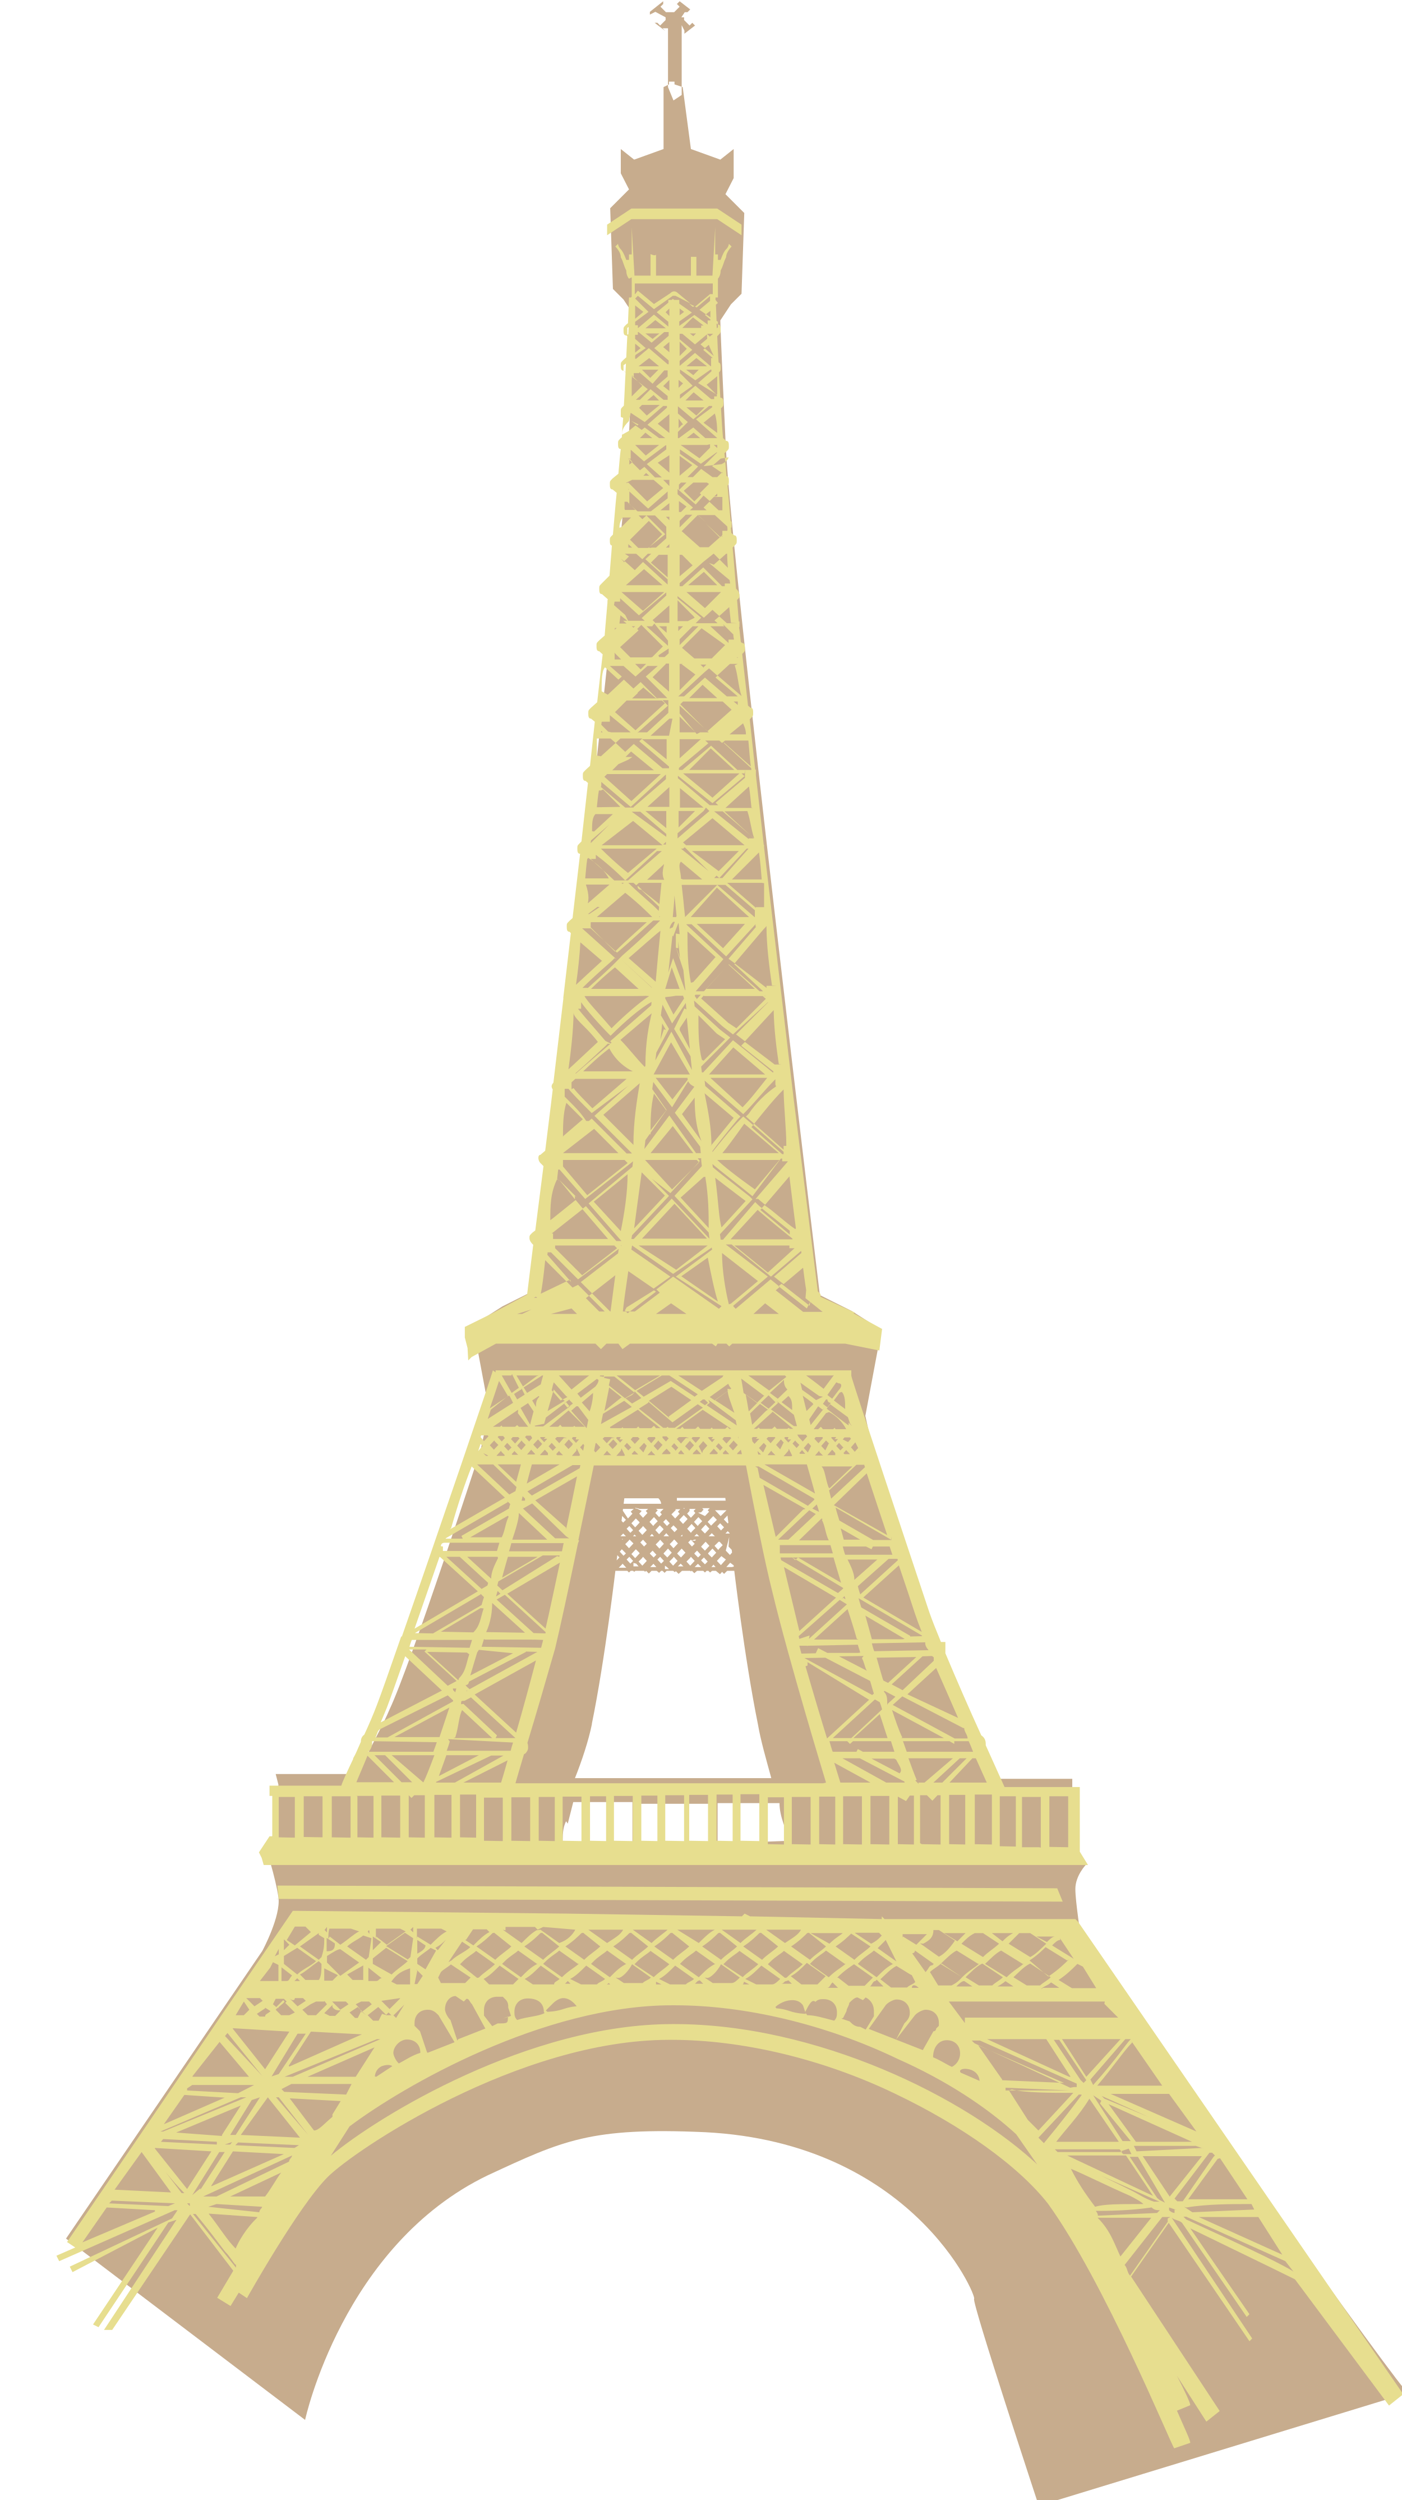 <?xml version="1.0" encoding="UTF-8" standalone="no"?>
<svg id="Paris" style="enable-background:new 0 0 409.9 730.7" xmlns="http://www.w3.org/2000/svg" xml:space="preserve" height="731px" viewBox="0 0 409.9 730.7" width="410px" version="1.1" y="0px" x="0px" xmlns:xlink="http://www.w3.org/1999/xlink">
<g id="Eiffel_Tower">
	<path id="Shadow" fill="#C7AC8D" d="m316 567c0-1.6-1.6-11-1.6-14.9s3.1-7.1 3.1-7.1l-2.4-3.1-1.6-8.6v-13.4h-22c-3.9-7.9-7.9-14.9-9.4-18.9-6.3-13.4-26.7-76.2-26.7-76.2l-2.4-11 4.7-25.1-8.6-5.5-9.4-4.7s-25.9-214-27.5-248c-1.6-33.8-1.6-36.9-1.6-36.9l3.1-4.7 3.1-3.1 0.8-23.6-5.5-5.5 2.4-4.7v-8.5l-3.9 3.1-8.6-3.1-2.4-18.1-2.4-0.8v-0.8h-1.6v0.8l-1.6 0.8v18.1l-8.6 3.1-3.9-3.1v7.1l2.4 4.7-5.5 5.5 0.8 23.6 3.1 3.1 3.1 4.7s0 2.4-1.6 36.9c-1.6 33.8-27.5 248-27.5 248l-9.4 4.7-8.6 5.5 4.7 25.1-2.4 11s-20.4 62.9-26.7 76.2c-1.6 3.9-5.5 11-9.4 18.9h-23.9l0.8 3.1-0.8 14.1-3.1 3.1v1.6c0-1.6 3.1 8.6 3.9 14.1s-4.7 15.7-4.7 15.7l-57.4 84.1 69.9 53s11-51.1 53.4-71.5c22-10.2 29.9-14.1 63.6-12.6 60.5 3.1 79.4 47.9 78.6 48.7s18.9 60.5 18.9 60.5l108-33c-1 1-76-105-95-132zm-150-34l1.6-6.3h17.3v12.6h-20.4c0-3 0-5 1-7zm20 6v-11.8h22v11.8h-22zm45-1l-21.2 0.8v-11.8h18.1c0 4 2 8 3 11zm-58-34c3.9-18.9 7.1-46.4 7.1-46.4l3.1-25.1h28.2l3.1 25.1s3.1 26.7 7.1 46.4c0.8 4.7 2.4 10.2 3.9 15.7h-57.4c2-5 4-11 5-16zm40-52l7.5 7.8 1.1-1.1-7.5-7.9 0.9-1h2.4l-1.3-1.3 4-4.2-1.1-1.1-4.7 5h-2.2l7.2-7.5-1.1-1.1-7.4 7.7-1.1-1.2 5-5.3-1.1-1.1v-1.1h-15.7v-0.8h15.7v-8.6h-36.1v7.9h2.4l0.8 0.8h11.8c0.8 0.8 0.8 1.6 0.8 1.6h-14.1v0.8h2.1l-1.1 1 2.8 2.9-0.8 0.8-4.9-5.1-1.1 1.1 5 5.2-1.3 1.4-7.1-7.5-1.1 1.1 6.6 7h-0.9l-2.3-2.6-1.2 1 3.4 3.8-7.8 8.2 1.1 1.1 7.7-8.1 1.1 1.2-5.3 5.6 1.1 1.1 1.4-1.5 2.8 1.1h0.3l0.1 0.1 0.1-0.1h3.5l0.5 0.5 0.5-0.5h0.7l0.3 0.3 0.4-0.3h2.5l0.3 0.3 0.3-0.3 0.8 0.8 0.8-0.8h1.5l0.7 0.6 0.6-0.6h0.4l0.6 0.6 0.6-0.6h1.9l0.5 0.4 0.3-0.3 0.8 0.8 1-0.9h2.4l0.2 0.2 0.2-0.2h0.1l0.7 0.7 0.8-0.7h1.8l0.5 0.5 0.5-0.5h0.5l0.5 0.5 0.6-0.5h2.6l0.9 0.9 0.9-0.9h3l0.7 0.7 0.7-0.7h0.9l-1.6-1.6-4.1-4.3 1-4zm-3 1l-1.1-1.2 1.2-1.2h0.3l0.9 1-1 1zm-23-12h2.5l-0.7 0.6 0.5 0.6-1.3 1.4-1.1-1.2 0.7-0.8-2-1zm-1 0l-0.3-0.3h0.5zm5 0h0.1zm10 0h2.4l-0.6 0.6 0.5 0.6-1.3 1.4-1.1-1.2 0.7-0.8v-1zm-1 0l-0.2-0.2h0.4zm-7 9l1.1 1.2-1.3 1.4-1.1-1.2 1-1zm-3 1l-0.3-0.3h0.6-1zm5-1h0.2l-0.1 0.1zm2 0h0.2l1 1.1-1.3 1.4-1.1-1.2 1-1zm5 0l1.1 1.2-0.8 0.8-1.1-1.2 1-1zm1 0h0.5l-0.3 0.3h-1zm0-1l0.7-0.7 0.7 0.7h-2zm-1-1l-1.1-1.2 1.3-1.4 1.1 1.2-1 1zm-2 1h-1l0.5-0.5v1zm-6 0l0.8-0.9 0.8 0.9h-2zm-4 0l0.6-0.7 0.6 0.7h-2zm-2 1l1.1 1.2-0.8 0.8-1.1-1.2 1-1zm-1 4l-1.3 1.4-1.1-1.2 1.3-1.4 1 1zm1 1l1.1 1.2-1.3 1.4-1.1-1.2 1-1zm2-1l0.8-0.8 1.1 1.2-0.8 0.8-1-1zm3 1l1.1 1.2-0.8 0.8-1.1-1.2 1-1zm1-1l1.3-1.4 1.1 1.2-1.3 1.4-1-1zm3 1l1.1 1.2-1.3 1.4-1.1-1.2 1-1zm1-1l1.3-1.4 1.1 1.2-1.3 1.4-1-1zm4 1l1.1 1.2-1.3 1.4-1.1-1.2 1-1zm1-1l0.8-0.8 1.1 1.2-0.8 0.8-1-1zm2-2l1.3-1.4 1.1 1.2-1.3 1.4-1-1zm3-2h0.1zm-3-3l1.3-1.4 1.1 1.2-1.3 1.4-1-1zm-1-1l-1.1-1.2 1.3-1.4 1.1 1.2-1 1zm1-4l0.7-0.8-0.4-0.4h3l-2.2 2.3-2-1zm-1-1zm-3 3l-1.3 1.4-1.1-1.2 1.3-1.4 1 1zm-3 3l-0.8 0.8-1.1-1.2 0.8-0.8 1 1zm-3-1l-1.1-1.2 0.8-0.8 1.1 1.2-1 1zm-1 1l-1.3 1.4-1.1-1.2 1.3-1.4 1 1zm-3-1l-1.1-1.2 1.3-1.4 1.1 1.2-1 1zm-4-1l-1.3 1.4-1.1-1.2 1.3-1.4 1 1zm1 1l1.1 1.2-1.3 1.4-1.1-1.2 1-1zm-2 3h-0.9l0.4-0.5 1 1zm-2 1h0.1l1.1 1.1-1.3 1.4-1.1-1.2 1-1zm-2 0l-0.2-0.2h0.3zm1 4l-0.7 0.7-1.1-1.2 0.6-0.7 1 1zm1 1l1.1 1.2-0.8 0.8-1.1-1.2 1-1zm2 2l0.7 0.8h-1.5v-1zm5 0l0.9 1h-1.8l1-1zm4 1l0.6 0.6h-1.2v-1zm4-1l0.8 0.8h-1.6l1-1zm5 0l1 1h-1.9l1-1zm1-1l0.8-0.8 1.1 1.2-0.8 0.8-1-1zm2-2l1.3-1.4 1.1 1.2-1.3 1.4-1-1zm2-5h-1.8l0.9-0.9 1 1zm-1-3l-1.1-1.2 2.6-2.7-0.8-0.7h3.7l-5 5zm-9-5l-0.8 0.8 0.5 0.6-1.3 1.4-1.1-1.2 1.3-1.3-0.2-0.2h2zm-4 0l-0.4-0.4h0.8-1zm-1 0l-1 1 0.5 0.6-0.8 0.8-1.1-1.2 0.7-0.8-0.5-0.4h2zm-13 0h4.3l-0.9 0.8 0.5 0.6-1.3 1.4-2-3zm3 5l1.1 1.2-0.8 0.8-1.1-1.2 1-1zm-1 3h-1.6l0.8-0.8 1 1zm-4 2l0.5-0.6 1.1 1.2-0.6 0.6-1-1zm1 3l1.1 1.2-2.3 2.4h-2.3l3-3zm2 3l1.1 1.2h-2.2l1-1zm26 1l0.6-0.7 0.6 0.7h-2zm6 0h-2.7l-1.7-1.8 1.3-1.4 4 3zm-14-453v0.8l1.6 1.6 0.8-0.8 0.8 0.8-3.1 2.4v-0.9l-0.8-1.6v20.4l-2.4 1.6-1.6-3.9v-17.2h-1.6l0.8 0.8-3.1-2.4h0.8l0.8 0.8 1.6-1.6v-0.8l-3-1.6-1.6 0.8v-0.8l3.9-3.1v0.8l-0.8 0.8 1.6 1.6h2.4l1.6-1.6-0.8-0.8 0.8-0.8 3.1 2.4-0.8 0.8h-0.8l-1 1.5zm26 454l-7.5-7.9 3.5-4-1.2-1-3.5 3.9-9.3-9.7-1.1 1.1 9.4 9.8-7 7.9 1.2 1 6.9-7.8 7.5 7.8v-1z"/>
	<path id="Gold" fill="#E7DE8F" d="m262 596zm148 104l-3.9 3.1-27.5-36.9c-1.6-0.8-7.9-3.9-30.6-14.9l17.3 25.1-0.8 0.8-18.9-27.5c-0.8-0.8-2.4-0.8-3.1-1.6l23.6 35.4-0.8 0.8-23.6-34.6-11 15.7 25.9 39.3-3.9 3.1-8.6-13.4c2.4 4.7 3.9 7.9 3.9 8.6l-3.9 1.6c2.4 5.5 3.9 8.6 3.9 9.4l-4.7 1.6c-0.8-0.8-20.4-48.7-36.9-71.5-8.6-11-25.1-22.8-44.8-32.2-21.2-10.2-44.8-15.7-65.2-15.7h-0.8c-44 0-91.9 32.2-99.8 40.1-8.6 8.6-23.6 35.4-23.6 35.4l-2.4-1.6-2.4 3.9-3.9-2.4 4.7-7.9-12.6-16.5-22.8 33.8h-2.4l21.2-32.2-2.4 0.8-20.4 30.6-1.6-0.8 18.9-28.3-24.9 13-0.8-1.6 29.9-14.1 1.6-2.4h-0.8l-33.8 14.9-0.8-1.6 5.5-2.4-2.4-1.6 20.4-29.9 25.1-36.9 20.5-30h1.6l78.6 0.8 51.1 0.8 0.8-0.8 1.6 0.8 38.5 0.8v-0.8l0.8 0.8h55.8l0.8 0.8 95 138zm-43-52h-16.5l24.4 11-7-11zm-11-17l-8.6 11.8h17.3l-8-12zm-24-5h16.5l-24.4-11 8 11zm-2 2l-2.4 0.8 0.8 0.8h2.4l-1-2zm-8-14l-2.4-1.6 8.6 13.4h2.4l-9-11zm-10 16l25.1 11.8-7.9-11.8h-17zm27 13l1.6 0.8-7.9-13.4h-2.4l8 12zm3-1l9.4-11.8h-17.3l8 12zm10-14l-2.4-0.8h-18.1l0.8 1.6 19-1zm0-2l-29.9-13.4 0.8 0.8 29 12zm-10-14h-17.3l25.1 11-8-11zm-11-15c-2.4 2.4-5.5 7.1-10.2 12.6h19l-9-13zm-2-1l-10.2 11.8 0.8 1.6c7.1-7.9 9.4-11.8 11-13.4h-2zm-2 0h-16.5l7.1 11 10-11zm-34 12l18.1 0.8-25.1-11 7 10zm-9-3c-2.4-0.8-3.9 0-3.1 0.8l5.5 2.4s0-2-2-3zm10 6h18.9l-18.9-0.8v1zm1 0l5.5 8.6 3.1 3.1 10.2-11c-7 0-14 0-18-1zm19-1h0.8v-1l-28.3-12.6h-2.4l0.8 0.8 28 13zm-1-3l-7.1-11h-17.3l24 11zm3 1l0.8 0.8 0.8-0.8-7.9-11.8h-1.6l8 12zm7-23h-45.6l4.7 6.3v-1.6h44.8l-4-4zm-114-11l-5.5-3.9c-0.8 0.8-2.4 1.6-3.9 3.1l-0.8 0.8 5.5 3.9c2-2 3-3 5-4zm-5 5l-0.8 0.8h2.4l-1-1zm-45 9c0-2.4-1.6-3.9-4.7-3.9-2.4 0-3.9 1.6-3.9 3.9 0 0.8 0 1.6 0.8 2.4 3-1 6-1 8-2zm-12 2l2.4-0.8-0.8-2.4c0-0.8 0-1.6-0.8-2.4l-0.8-0.8h-1.6c-2.4 0-3.9 1.6-3.9 3.9v1.6l2.4 3.1 1.6-0.8c3 0 3 0 3-2zm-88.4 50l7.1-11h-1.6l-7.9 12.6 2.4-2zm6.3-16l5.5-8.6-18.9 7.9 13.4 1zm-3.1 15l21.2-9.4-14.9-0.8-6.3 10zm6.3-13l-2.4 0.8h1.6l0.8-1zm0.8-2l7.1-11-2.4 0.8-6.3 10.2h1.6zm1.5 0l17.3 0.8-9.4-11.8-7.9 11zm10.6-37l-0.4 0.4 1.6 1.6h2.4l1.6-0.8-2.8-2.8 0.4-0.4-0.8-0.8h-2.4l-0.8 1.6 1.2 1zm5.2-3c0 0.8-0.8 0.8-1.6 0l2.4 2.4 2.4-1.6-0.8-0.8h-2.4zm1.5-5l-0.8-0.8-0.8 0.8h1.6zm7.9-7v1.6l3.9 3.9 5.5-3.9-5.5-3.9c-0.8 0-2.3 1-3.9 2zm2.3-4l-2.4-1.6v3.9c0.9 0 2.4 0 2.4-2zm15.1 21l-2.4-2.4-3.1 2.4 1.6 1.6h1.6l1-2zm-1 0h2.4l-0.8-0.8-1 1zm-2-10c0.8 0 0.8-0.8 1.6-0.8l-3.9-3.1v3.9h2zm-2 6h-2.4l-1.6 0.8c0.8 0.8 1.6 1.6 1.6 2.4l3.1-2.4-1-1zm-23.4 19l21.2-9.4-14.9-0.8-6.5 10zm7.8-15l0.8-0.8-2.4-2.4-2.4 1.6 1.6 1.6h2.4zm6.3-4h-1.6l2.4 2.4 2.4-1.6-0.8-0.8h-2.3zm-1.5 1l-2.4 2.4 1.6 0.8h1.6l1.6-1.6c-0.9 0-1.7 0-2.4-1zm9.8 3l-2.4-2.4-2.4 1.6 1.6 1.6h0.8l1-2zm0-15l-5.5 3.1 1.6 1.6h3.1v-5zm-12.2 1v3.9h2.4l1.6-1.6-4-2zm0 10h-2.4l-1.6 0.8 2.4 2.4 2.4-2.4-0.8-1zm-0.8-11l-0.8-0.8c-2.4 1.6-3.9 3.1-5.5 3.9l1.6 1.6h3.9c0.8-1 0.8-3 0.8-5zm-7.1 15c0.8 0 0.8 0 0 0zm-7.8 18l2.4-0.8 7.9-11.8h-2.4l-7.9 13zm24.9 0l5.5-8.6-19.6 8.6h13.6zm-18.6 2l-3.1 1.6 0.8 0.8 18.1 0.8 1.6-3.1h-17.6zm25.6-13h-0.8l-27 11h2.4l25.6-11zm-1 11l4.7-3.1s-0.8-0.8-3.1 0c-2 1-2 3-2 3zm7-23l-5.5 0.8 2.4 2.4 3-3zm-1-4h3.9v-4.7c-2.4 0.8-3.9 1.6-5.5 3.9l2 1zm-1 9l0.8 0.8 2.4-3.9-3 3zm0 11c0 0.8 0.8 2.4 1.6 3.1 1.6-0.8 3.9-2.4 6.3-3.1 0-2.4-1.6-3.9-3.9-3.9-2 0-4 2-4 4zm5-28l0.8-5.5-2.4-1.6-5.5 3.9 6.3 3.9zm5 28l7.9-3.1-4.7-7.9c-0.8-0.8-1.6-1.6-3.1-1.6-2.4 0-3.9 1.6-3.9 3.9v0.8l0.8 0.8 0.8 0.8 2 6zm3-30l2.4-3.1c-0.8 0.8-1.6 1.6-3.1 2.4l1 1zm6 26l7.9-3.1-3.9-7.1c-0.8-0.8-0.8-1.6-1.6-1.6l-0.8 0.8-2.4-1.6c-1.6 0-3.1 1.6-3.1 3.9 0 0.8 0.8 2.4 1.6 3.1l2 6zm6-18c1.6-1.6 3.1-2.4 4.7-3.9l-5.5-3.9c-0.8 0.8-2.4 1.6-3.9 3.1l-0.8 0.8 5 4zm10 2l1.6-1.6-5.5-3.9c-1.6 1.6-3.1 3.1-4.7 3.9l1.6 1.6h7zm7-6l-5.5-3.9c-0.8 0.8-2.4 1.6-3.9 3.1l-0.8 0.8 5.5 3.9c2-2 3-3 5-4zm5 6c0-0.8 0.8-0.8 1.6-1.6l-5.5-3.9c-1.6 1.6-3.1 3.1-4.7 3.9l2.4 1.6h7zm7-6l-5.5-3.9c-0.8 0.8-2.4 1.6-3.9 3.1l-0.8 0.8 5.5 3.9c2-2 4-3 5-4zm-3 5l-0.8 0.8h1.6l-1-1zm-6 9s2.4 0 4.7-0.8c2.4-0.8 3.9-0.8 3.9-0.8s-1.6-2.4-3.9-2.4c-1.6 0-3.1 1.6-3.1 1.6l-2 2zm9-8h5.5c0.8-0.8 1.6-0.8 2.4-1.6l-5.5-3.9c-1.6 1.6-3.1 3.1-4.7 3.9l4 2zm7 0h2.4l-0.8-0.8c1 0 0 1-1 1zm7-6l-5.5-3.9c-0.8 0.8-2.4 1.6-3.9 3.1l-0.8 0.8 5.5 3.9c2-2 3-3 5-4zm-3 4l2.4 1.6h5.5c0.8-0.8 1.6-0.8 2.4-1.6l-5.5-3.9c-1 2-3 4-4 4zm11 0c1.6-1.6 3.1-2.4 4.7-3.9l-5.5-3.9c-0.8 0.8-2.4 1.6-3.9 3.1l-0.8 0.8 6 4zm0 2h2.4l-1.6-0.8v1zm4 0h5.5c0.8-0.8 1.6-0.8 2.4-1.6l-5.5-3.9c-1.6 1.6-3.1 3.1-4.7 3.9l4 2zm11-2l2.4 1.6h5.5c0.8 0 1.6-0.8 2.4-1.6l-5.5-3.9c-1 2-3 4-4 4zm11 0c1.6-1.6 3.1-2.4 4.7-3.9l-5.5-3.9c-0.8 0.8-2.4 1.6-3.9 3.1l-0.8 0.8 6 4zm-1 2h3.1l-1.6-0.8s0 1-1 1zm5 0h4.7c0.8 0 1.6-0.8 2.4-1.6l-5.5-3.9c-1.6 1.6-3.1 3.1-4.7 3.9l4 2zm9-2c1.6-1.6 3.1-2.4 4.7-3.9l-5.5-3.9c-0.8 0.8-2.4 1.6-3.9 3.1l-0.8 0.8 5 4zm0 1c-0.8 0-0.8 0.8-1.6 0.8h3.1l-1-1zm-3 8s1.6 0 3.9 0.8c2.4 0.8 4.7 0.8 4.7 0.8l-0.8-2.4s-0.8-1.6-3.1-1.6c-3 0-5 2-5 2zm12-7l2.4-2.4-5.5-3.9c-1.6 1.6-3.1 3.1-4.7 3.9l3.1 2.4h5zm-3 9c2.4 0 4.7 0.8 7.9 1.6 0.8-0.8 0.8-1.6 0.8-2.4 0-2.4-1.6-3.9-3.9-3.9-0.8 0-1.6 0-2.4 0.8-1-1-2 1-3 3zm9-8l-1.6-1.6c-0.8 0.8-0.8 1.6-1.6 1.6h4zm2-7l-5.5-3.9c-0.8 0.8-2.4 1.6-3.9 3.1l-0.8 0.8 5.5 3.9c2-2 4-3 5-4zm-2 4l3.1 2.4h4.7l2.4-2.4-5.5-3.9c-3 2-4 3-5 4zm21-1l-3.9-2.4c-1.6 0.8-3.1 2.4-4.7 3.9l3.1 2.4h4.7c0.8-0.8 1.6-0.8 2.4-1.6l-1-2zm46-4l-6.3-3.9c-0.8 0.8-2.4 2.4-4.7 3.9l5.5 4.7c3-2 5-4 6-5zm-7 8h4.7l-2.4-1.6c-1 1-2 1-3 2zm-4-7c-1.6 0.8-3.1 2.4-4.7 3.9l3.9 2.4h3.9c0.8-0.8 2.4-1.6 3.1-2.4l-6-4zm-7 5s-0.8 0.8-2.4 1.6h4.7l-3-2zm5-5l-6.3-3.9c-1.6 0.8-3.1 2.4-4.7 3.9l6.3 3.9c2-2 4-3 5-4zm-12 0c-1.6 0.8-3.1 2.4-4.7 3.9l3.9 2.4h3.9c0.8-0.8 2.4-1.6 3.1-2.4l-6-4zm-5 5c-0.8 0-1.6 0.8-2.4 1.6h4.7l-3-2zm4-5l-6.3-3.9c-1.6 0.8-3.1 2.4-4.7 3.9l6.3 3.9c2-2 4-3 5-4zm-11 0c-0.8 0.8-2.4 1.6-3.1 2.4l2.4 3.9h3.9c1.6-0.8 2.4-1.6 3.1-2.4l-6-4zm-2 0l-5.5-3.9c0 0.8-0.8 0.8-0.8 0.8l3.9 5.5c1-1 1-2 2-2zm-6 7h1.6c-1-1-2-1-2 0zm-11-2c-0.8 0-0.8 0.8-1.6 1.6h3.9l-2-2zm5-5l-5.5-3.9c-0.8 0.8-2.4 1.6-3.9 3.1l-0.8 0.8 5.5 3.9c2-2 3-3 5-4zm-15 16l2.4 0.8c0.8 0.8 1.6 1.6 3.1 1.6l1.6 0.8 2.4-3.9v-1.6c0-1.6-0.8-3.1-2.4-3.9l-0.8 0.8-1.6-0.8c-0.8 0-1.6 0.8-2.4 1.6 0 0.8-0.8 1.6-0.8 2.4l-1 2zm8 3l7.9 3.1 7.9 3.1 3.1-5.5c0.8 0 0.8-0.8 0.8-0.8l0.8-0.8v-0.8c0-2.4-1.6-3.9-3.9-3.9-0.8 0-2.4 0.8-3.1 1.6l-5.5 7.1 2.4-4.7c0.8-0.8 1.6-1.6 1.6-3.1 0-2.4-1.6-3.9-3.9-3.9-0.8 0-2.4 0.8-3.1 1.6l-5 7zm18 8c2.4 0.8 4.7 2.4 6.3 3.1 1.6-0.8 2.4-2.4 2.4-3.9 0-2.4-1.6-3.9-3.9-3.9s-4 2-4 5zm43-27c-1.6 1.6-3.1 3.1-5.5 4.7l3.9 2.4h7.1l-3.9-6.3-2-1zm-5-7c-0.8 0-1.6 0.8-2.4 1.6l6.3 3.9-4-6zm-7-1l3.1 1.6c0.8-0.8 1.6-1.6 2.4-1.6h-5zm-5-1l-3.1 3.1 6.3 3.9c1.6-0.8 3.1-2.4 4.7-3.9l-4.7-3.1h-3zm-8 0l3.1 2.4c0.8-0.8 1.6-1.6 3.1-2.4h-6zm-5 0c-1.6 0.8-2.4 1.6-3.9 3.1l6.3 3.9c1.6-1.6 3.1-2.4 4.7-3.9l-4.7-3.1h-2zm-9 0l3.9 2.4 2.4-2.4h-6zm-7 3l5.5 3.9c1.6-0.8 3.1-2.4 4.7-4.7l-4.7-3.1h-1.6c0 2-1 3-3 4zm-5-2l3.9 2.4 3.1-3.1h-7.1v1zm-5 1l-2.4 2.4 5.5 3.9-3-6zm-9-2l4.7 3.1c1.6-0.8 2.4-1.6 3.1-2.4l-0.8-0.8h-7zm-1 0c-0.8 0.8-2.4 2.4-4.7 3.9l5.5 3.9c1.6-1.6 3.1-2.4 4.7-3.9l-6-4zm-12 0l5.5 3.1c1.6-1.6 3.1-2.4 3.9-3.1h-9zm-1 0c-0.8 0.8-2.4 2.4-4.7 3.9l5.5 3.9c1.6-1.6 3.1-2.4 4.7-3.9l-5-4zm-12-1l5.5 3.9c2.4-1.6 3.9-2.4 4.7-3.9h-11zm-2 1c-0.8 0.8-2.4 2.4-4.7 3.9l5.5 3.9c1.6-1.6 3.1-2.4 4.7-3.9l-5-4zm-11-1l5.5 3.9c1.6-1.6 3.1-2.4 4.7-3.9h-10zm-1 1c-0.8 0.8-2.4 2.4-4.7 3.9l5.5 3.9c1.6-1.6 3.1-2.4 4.7-3.9l-5-4zm-12-1l6.3 3.9c1.6-1.6 3.1-3.1 4.7-3.9h-11zm-2 1c-0.8 0.8-2.4 2.4-4.7 3.9l5.5 3.9c1.6-1.6 3.1-2.4 4.7-3.9l-5-4zm-11-1l5.5 3.9c1.6-1.6 3.9-3.1 4.7-3.9h-10zm-1 1c-0.8 0.8-2.4 2.4-4.7 3.9l5.5 3.9c1.6-1.6 3.1-2.4 4.7-3.9l-5-4zm-12-1l5.5 3.9c2.4-1.6 3.9-2.4 4.7-3.9h-11zm-2 1c-0.8 0.8-2.4 2.4-4.7 3.9l5.5 3.9c1.6-1.6 3.1-2.4 4.7-3.9l-5-4zm-12-1l5.5 3.9c2.4-0.8 3.9-2.4 4.7-3.9l-9.4-0.8-2 1zm0 1c-0.8 0.8-2.4 2.4-4.7 3.9l5.5 3.9c1.6-1.6 3.1-2.4 4.7-3.9l-5-4zm-11-1l5.5 3.9c1.6-1.6 3.1-3.1 4.7-3.9l-0.8-0.8h-8.6v1zm-3 1c-0.8 0.8-2.4 2.4-4.7 3.9l5.5 3.9c1.6-1.6 3.1-2.4 4.7-3.9l-5-4zm-8 2l2.4 1.6c1.6-1.6 3.1-3.1 4.7-3.9l-0.8-0.8h-4l-2 3zm-4 6c1.6-1.6 3.9-2.4 5.5-3.9l-2.4-1.6-4 6zm0 1c-0.8 0.8-2.4 1.6-3.1 2.4l-0.8 1.6 0.8 1.6h7.1l1.6-1.6-6-4zm-10-8l3.9 2.4c1.6-1.6 3.1-3.1 4.7-3.9l-1.6-0.8h-7.1v3zm0 5c1.6-0.8 2.4-1.6 2.4-2.4l-2.4-1.6v4zm0 3l2.4 1.6 3.1-5.5-1.6-0.8c-0.8 0.8-2.4 1.6-3.9 3.1v2zm0 2l-0.8 3.9h0.8l1.6-2.4-2-2zm-2-12l0.8 0.8v-1.6l-1 1zm-10 2l3.1 2.4 5.5-3.9-1.6-0.8h-7.1v3zm-1 4l2.4-2.4-2.4-1.6v4zm0 4l5.5 3.1c1.6-1.6 3.1-2.4 4.7-3.9l-6.3-3.9-3.9 3.1v2zm-1-9v-0.8s-1 0 0 1zm-1 0c-1.6 1.6-3.9 2.4-5.5 3.9l5.5 3.9 0.8-0.8 0.8-5.5-3-1zm-10.6 1l3.1 2.4c2.4-1.6 3.9-3.1 5.5-3.9l-2.4-0.8h-6.3c-0.3 1-0.3 2-0.3 3zm-1.6-2l0.8 0.8v-1.6l-0.8 1zm-1.6 1l-5.5 3.9 5.5 3.9 0.8-0.8c0.8-2.4 0.8-3.9 0.8-5.5l-1.6-1zm-9.4 2l2.4 1.6 4.7-3.9-1.6-1.6h-3.1l-2.4 4zm-0.8 3l1.6-1.6-1.6-1.6v3.8zm0 4l3.9 3.1c1.6-1.6 3.9-2.4 5.5-3.9l-5.5-3.9-3.9 2.4v3zm-0.8 5h1.6c0.8 0 0.8-0.8 1.6-1.6l-3.1-2.4v4zm-2.3-7l1.6-0.8v-1.6l-1.6 3zm-4 7h5.5v-4.7l-1.6-0.8-0.8 1.6-3.1 4zm1.6 8l-2.4 1.6 0.8 0.8h1.6c0-0.8 0.8-0.8 1.6-1.6l-1.6-1zm-5.5-3l2.4 2.4 2.4-1.6-0.8-0.8h-4zm-3.1 5h2.4l1.6-1.6-1.6-2.4-2.4 4zm-0.8 4l9.4 11.8 7.1-11-16.5-1zm-2.4 2l11 11.8-10.2-12.6-0.8 1zm-9.4 12h16.5l-8.6-10.2-7.9 10zm-1.6 4l14.9 0.8 4.7-2.4h-18.1l-1.5 1zm-7.1 10l18.1-7.9-11.8-0.8-6.3 9zm-0.7 2h0.8l24.3-10h-1.6l-23.5 10zm0 3l16.5 0.8v-0.8l-15.7-0.8-0.8 1zm-1.6 2c3.1 3.9 6.3 7.9 9.4 11.8l7.1-11-16.5-1zm-11.8 12l16.5 0.8-8.6-11.8-7.9 11zm11.8 6l-14.1-0.8-7.1 10.2 21.2-9zm6.3-2l-18.9-0.8-0.8 0.8 17.3 0.8 2.4-1zm2.3-3c-2.1-2.1-3.9-4.2-5.6-6.3l4.8 6.3h0.8zm1.6 3h-0.8l0.8 0.8v-1zm13.4 18c-0.8-0.8-1.6-2.4-3.1-3.9-2.4-3.1-4.7-6.3-8.6-11h-0.8l12.6 15.7v-1zm6.3-14l-14.2-1c3.1 3.9 5.5 7.9 7.9 10.2 0.8-2 3.1-6 6.3-9zm1.5-3l-13.4-0.8-2.4 0.8 14.9 1.6c0.1-1 0.9-1 0.9-2zm5.5-10l-14.9 7h10.2c1.6-2 3.2-5 4.7-7zm3.2-5l-26 12h3.9l21.2-10.2c0.1-1 0.9-1 0.9-2zm2.3-3l-18.1-0.8-0.8 0.8 17.3 0.8 1.6-1zm2.4-3l-8.6-11h-0.8l9.4 11zm7.1-6l2.4-3.9-14.9-0.8 7.1 9.4c1.4 0 3-2 5.4-4zm207 16l-7.1-10.2c-8.6-7.9-20.4-15.7-34.6-22-21.2-10.2-44.8-15.7-65.2-15.7h-0.8c-37.7 0-78.6 23.6-94.3 35.4l-5.5 8.6c14.1-11.8 58.1-38.5 99.8-38.5h0.8c41 0 85 21 107 42zm12-21v-0.8h-0.8l-11.8 12.6 1.6 1.6c5-6 8-10 11-14zm-8 13h18.9l-8.6-12.6c-3 5-7 9-10 13zm1 3h18.9l-0.8-0.8h-18.9l1 1zm3 2c2.4 1.6 7.9 3.9 18.9 9.4 1.6 0.8 3.9 2.4 6.3 3.1h1.6l-27-12zm8 14c2.4-0.8 7.1-0.8 14.1-0.8-0.8-0.8-2.4-1.6-3.9-2.4-7.1-3.1-13.4-6.3-17.3-7.9 2 4 4 7 7 11zm0 1s0.8 0.8 0.8 1.6l17.3-0.8 0.8-0.8c-0.8 0-1.6 0-2.4-0.8-7 1-13 1-17 1zm7 14l9.4-11.8h-15.7c4 4 5 8 7 12zm15-12h-2.4l-11 14c0.8 0.8 0.8 2.4 1.6 3.1l11-15.7v-1zm2-2l-2.4-0.8v0.8s0.8 0.8 1.6 0.8v-1zm11-16l-0.8-0.8h-0.8l-10.2 13.4 0.8 0.8h1.6l9-13zm-9 15l2.4 1.6 18.1-0.8-0.8-1.6c-6 0-13 0-19 1zm32 19l-2.4-3.1-29-13h-0.8l0.8 0.8c13 6 26 12 31 15zm-295-79l-0.4-0.4-2 2 0.4 0.4c0.7-1 1.3-1 2-2zm-6.7-42l-0.8-1.6 3.1-4.7h0.8v-11.8h-0.8v-3h21c0.1-0.6 1.5-3.7 3.5-7.9h-0.1l0.6-1.1c0.6-1.2 1.1-2.5 1.7-3.8 0-0.9 0.3-1.6 1-2.1 1.3-2.8 2.6-5.8 3.7-8.7 1.2-3.1 3.8-10.5 7.1-20h0.2c10.2-29.2 26.6-77.2 26.6-77.8l0.8 0.6v-0.6h104v1.6c0 0.8 18.1 55 22.8 69.1 0.8 2.3 2 5.3 3.4 8.7h1.3v3.3c3.2 7.6 7.1 16.6 10.5 24 0.9 0.6 1.3 1.4 1.3 2.5v0.4l5.5 12.2h22v18.9l2.4 3.9h-241zm117-141l-7.4 4.5 2.1 1.7 7.9-4.6 7 4.6 0.9-0.7-8.3-5.5h-3zm-89 123v12l4.7 0.1v-12.2h-5zm7 12l5.5 0.1v-12.3h-5.5v12zm47-135l-5.4 3.5 1 1.6 4-2.5c0.3-1.2 0.5-2 0.7-2.6h-1zm31 8l-2.7 1.7 7.1 5.6h0.9l0.4-0.3 0.3 0.3h1.8l8.2-5.9-1.5-1-7.4 5.3-7-6zm6 4l6.6-4.8-5.8-3.9-6.6 4.1 6 5zm59 107l-10.6-5.8c1.1 3.6 1.8 5.8 1.8 5.8h9zm-13 0s-11-36.1-15.7-55.8c-2.3-9-5.2-23.9-7.7-36.9h-44.5c-1.4 6.9-3 14.5-4.5 21.8l0.2 0.2-0.3 0.7c-2.7 13-5.3 25-6.7 30.8-2.5 8.7-5.6 19.4-8.1 27.6 0.2 0.5 0.2 1 0.2 1.5 0 0.8-0.8 1.6-0.8 1.6l-0.4 0.2c-1.2 4-2.1 7.1-2.5 8.5h90zm-95 0s0.8-2.5 1.9-6.5l-12.9 6.5h11zm-39-9h19.2c0.3-0.9 0.7-1.8 1-2.8l-18.9-0.3c0 1 0 2-1 3zm50-104l-1.9 1.3 1.1 1.9c0-1 0-2 1-3zm-3 2l-2.3 1.5 2.8 4.9c0.3-1.4 0.7-2.7 1-3.9l-2-3zm118 74l-2.8 0.1-9 8.2 3.2 1.7 9.1-8.6v-1zm-8 37c0-0.1-0.1-0.2-0.1-0.3l-13-6.8h-5.1l12.8 7.1h5zm-135-69v1.3h15.8c0.2-0.8 0.5-1.6 0.7-2.4h-16.1c-1 0-1 1-1 1zm16-32l1.2 1.3 0.9-1-0.5-0.6h-1.3l-1 1zm14 0h-1.4l-0.2 0.2 1.2 1.3 0.9-1h-1zm34 0l1.2 1.3 0.8-0.9-0.6-0.6h-1.2v1zm57 8l-8.1 7.6 0.6 2.4 9.9-9.2c-0.1-0.2-0.2-0.5-0.2-0.7h-3zm3 24h-7.1c0.2 0.8 0.4 1.6 0.7 2.4h13.8c-0.3-0.8-0.5-1.6-0.8-2.4h-4.9l-0.4 0.8-2-1zm-60-27h2.3l0.3-0.3-1.2-1.3-1 1zm4-1l0.8-0.9-1.2-1.3-0.8 0.9 1 1zm1 1h1.6l-1-1.2-0.8 0.9zm3-1l1.4-1.6-1.2-1.3-1.4 1.6 1 1zm1 1h2.3l0.1-0.1-1.2-1.3-1 1zm3-1l1.3-1.5-1.2-1.3-1.3 1.5 1 2zm2 1h2.1l0.3-0.3-1.2-1.3-1.3 1.5v-1zm3-1l0.8-0.9-1.2-1.3-0.8 0.9 1 1zm1 1h1.7l-1.1-1.2-0.8 0.9zm22-5l1.2 1.3 1.3-1.5-0.4-0.5h-1.5-1zm6 22c-0.2-0.8-0.4-1.5-0.7-2.3l-1.3 1.2 2 1zm-7 14l0.8-0.8 12.6 7.4c-0.7-2.4-1.5-4.9-2.2-7.4h-15.5l0.2 0.8 16.6 9.6 1.5-1.3v-0.2l-15-9zm4 23l11.1-10.1-2.1-1.3-12 10.6 0.2 0.8 3-1zm8-12l-15.3-9 4.5 18.7 11-10zm2 0l0.7 0.4-0.3-0.9-1 1zm-23-39l14.8 8.5c-0.8-2.9-1.6-5.8-2.4-8.5h-13zm12-3l-1-1.2-0.8 0.9 0.2 0.2h2zm-14 4c0.2 0.9 0.4 1.9 0.6 2.9l14.1 8.2 1.9-1.8c0-0.1-0.1-0.2-0.1-0.3l-16.2-9.4h-1zm22 25c-0.2-0.8-0.5-1.6-0.7-2.4h-14.8v2.4h16zm-13-4l8-7.5-1.9-1.1-9.1 8.6h3zm5-9l-12.3-7 3.6 15.2 8-8zm7-6l6.7-6.4h-9c1 1 1 3 2 6zm2-10l-1.2-1.3-1.4 1.6h2.3v-1zm-2-3l-1-1-1.4 1.6 1.2 1.3 1-2zm-3 2l-1.2 1.4h2.3l-1-1zm-2-1l-1.2-1.3-1.3 1.5 1.2 1.3 1-2zm-5-2l-0.8 0.9 1.2 1.3 0.8-0.9-1-1zm-2 3l-1.4 1.6h2.3l0.2-0.2-1-2zm-1-2l-1.2-1.3-1.4 1.6 1.2 1.3 1-2zm-4 2l-1.1 1.3h2.3l-1-1zm-1-1l-1.2-1.3-1.4 1.5 1.2 1.3 1-2zm-3 1c0 0.4 0.1 0.7 0.2 1.1h0.8l-1-1zm-6-4l0.4 0.4c0-0.2-0.1-0.5-0.1-0.7v1zm-1 1l-1.4 1.6 1.2 1.3 1.4-1.6-1-1zm1 4h1.4c-0.1-0.4-0.2-0.9-0.3-1.3l-1 1zm20 62c2.2 7.5 4.4 15 6.3 21.1l12.3-11.3-18-11v1zm8 21h5.4l9-8.4c-0.2-0.7-0.4-1.4-0.7-2.1l-1.4-0.8-12 11zm12-13c-0.4-1.2-0.7-2.4-1.1-3.7l-13.1-6.8-6.1 0.1 19.8 10.8zm4-3l8.4-7.7-11.6 0.2c0.6 2.2 1.2 4.1 1.7 5.9 0.1 0.3 0.2 0.6 0.3 0.8l2 1zm-7-8l-7.2 0.1 8.7 4.5c-1 0-1-2-2-4zm-1-1c-0.2-0.8-0.5-1.5-0.7-2.3l-14.7 0.3-0.1 0.1-0.1-0.1h-2.2l0.6 2.3 4.2-0.1 0.7-1.5 2.7 1.4h9zm-1-4c-0.8-2.8-1.7-5.7-2.7-8.7l-9.8 8.9h13zm-1-17l7-6.2h-8.7c1 2 2 4 2 6zm2-12l-5.7-3.3 0.9 3.3h5zm-11-6l-0.3-0.2-6.6 6.4h8.7c-1-2-1-4-2-6zm8-19l-1.1-1.2-0.8 0.9 0.3 0.3h2zm-2-2l-1.2-1.3-0.8 0.9 1.2 1.3 1-1zm1-1l1.3-1.5-0.3-0.4h-1.6l-0.5 0.6 2 1zm-3-2h-1.3l-0.2 0.2 1.2 1.3 0.8-0.9h-1zm-4 0h-2l-0.4 0.5 1.2 1.3 1.4-1.6v1zm-10 0h-1l-0.2 0.3 1.2 1.3 0.8-0.9h-1zm-4 0h-1.9l-0.5 0.5 1.2 1.3 1.4-1.6 1 1zm-5 0h-1.4l-0.3 0.3c0.1 0.3 0.1 0.7 0.2 1l0.6 0.7 1.4-1.5h-1zm-8 0h-1.8l-0.5 0.6 1.2 1.3 1.4-1.6zm-5 0h-1.3l-0.2 0.2 1.2 1.3 0.8-0.9h-1zm-4 0h-2l-0.3 0.4 1.2 1.3 1.3-1.5zm-4 0h-2l-0.6 0.6 1.2 1.3 1.4-1.6h1zm-8 1l-1.4 1.6 1.2 1.3 1.4-1.6-1-1zm-2 3l-1.2 1.3h2.3l-1-1zm-1-1l-1.2-1.3-1.4 1.5 1.2 1.3 1-2zm-4 1l-0.8 0.9 0.2 0.2h1.7l-1-1zm-1-1l-1.2-1.3-0.8 0.9 1.2 1.3 1-1zm-3 1l-1.3 1.5h2.3l0.2-0.2-1-2zm-1-2l-1.2-1.3-1.4 1.5 1.2 1.3 1-1zm-3 2l-1.1 1.3h2.3l-1-1zm-42 74l9.8 9.2-0.4 0.8h5.8l-13-11.9-1.9 1c-1 0-1 0-1 1zm18-78l1.2 1.3 0.9-1-0.4-0.7h-1.3l-1 1zm-17 73l0.8 0.7 19.8-10.9-3.4-0.1 0.1 0.1-16.7 8.7s0 1-1 1zm2 2l12.4 11.4c1.9-6.5 4-14.3 5.8-21.1l-18 10zm21-18l-11.9-10.9-2.4 1.4 10.8 9.8 3.5 0.1c-1 1-1 1 0 0zm0-1c1.2-5.1 2.6-11.9 4.2-19.3l-15.4 9.1 11 10zm4-21c0-0.1 0.1-0.3 0.1-0.4h-4.9l-13 7.6-0.3 1.2 1.5 1.4 16-10zm2-6l-9.9-9.6-2.7 1.5 9.4 8.7h3.1 1zm-9-24l-1.2-1.3-1.2 1.4h2zm-1 3c-0.5 1.8-1 3.7-1.5 5.6l9.6-5.6h-8zm-2 10l-0.7-0.7c-0.1 0.4-0.2 0.8-0.3 1.3h1zm12 9c1.1-5.2 2.2-10.5 3.2-15.5l-12.2 7 9 8zm4-18c0.1-0.3 0.1-0.5 0.2-0.8h-2.3l-13.2 7.7 1.3 1.2 14-8zm-9-4l-1.2-1.3-1.4 1.5 0.1 0.1h2.2v-1zm-2-3l-1.2-1.3-1.4 1.5 1.2 1.3 1-1zm-6-1l-1.3 1.5 1.2 1.3 1.3-1.5-1-1zm-2 3l-0.9 1 0.2 0.2h1.7l-1-1zm-1-1l-1.2-1.3-0.9 1 1.2 1.3 1-1zm-3 1l-1.3 1.4 0.1 0.1h2.1l0.2-0.2-1-1zm-1 4l5.4 5.1c0.5-1.7 0.9-3.4 1.4-5.1h-6zm4 22h10.5l-8.3-7.8c0 2-1 5-2 8zm-1-7l-11 6.3h9.2c1-2 1-4 2-6zm1 8c-0.2 0.8-0.4 1.6-0.7 2.4h15.5c0.2-0.8 0.3-1.6 0.5-2.4h-14zm-1 4c-0.6 2.1-1.2 4.1-1.7 6.1l10.4-6.1h-8zm-3 0h-8.9l7 6.4c0-2 1-4 2-6zm0 10c-0.2 0.5-0.3 1.1-0.5 1.6l1.3-0.8-1-1zm-4 12l12 0.2-9.6-8.7c0 4-1 7-2 9zm-1-7l-11.6 6.9 9.5 0.2c2-2 2-4 3-7zm1 9c-0.2 0.8-0.5 1.6-0.7 2.3l17.4 0.3c0.2-0.7 0.4-1.5 0.6-2.3l-2.9-0.1-0.1 0.1-0.1-0.1h-14zm-2 4c-0.7 2.4-1.4 4.6-2 6.7l12.5-6.5-10-1zm-3 0l-11.6-0.2 9.1 8.3c0.1-0.2 0.1-0.4 0.2-0.6 2-2 2-4 3-7zm0 11c0 0.1-0.1 0.2-0.1 0.3l0.2-0.1zm39-71l-1.2-1.3-0.2 0.2c-0.1 0.7-0.3 1.4-0.4 2.1l0.4 0.5 1-1zm-5-1l-0.9 1 0.9 1c0.1-0.5 0.2-1.1 0.3-1.6zm-2 2l-1.3 1.5h2.1l0.3-0.2-1-2zm-1-2l-1.2-1.3-1.3 1.5 1.2 1.3 1-1zm-4 2l-0.9 1 0.3 0.3h1.7l-1-1zm-1-1l-1.2-1.3-0.9 1 1.2 1.3 1-1zm-11-3h-1.6l-0.5 0.6 1.2 1.3 1.3-1.5zm-7 1l-1.3 1.4 1.2 1.3 1.3-1.4-1-1zm-3 3l-0.4 0.5 1 1h0.5l0.1-0.1-2-1zm-2 4l9.4 8.8 1.8-1 0.3-1.2-6.8-6.6h-4zm9 11l-18.2 10.6v0.1h5l-0.4-0.8 13.9-8c0.1-0.4 0.2-0.9 0.4-1.3l-1-1zm-18 16l10.3 9.4 1.7-1c0.1-0.3 0.2-0.6 0.2-0.8l-8.3-7.6h-4zm11 10l0.3 0.2c0-0.2 0.1-0.3 0.1-0.5v1zm-1 1l-19.2 11.3 5.3 0.1 14.2-8.3c0.2-0.7 0.4-1.5 0.7-2.3l-1-1zm-20 13c-0.3 0.8-0.6 1.6-0.8 2.3l17.6 0.3c0.2-0.8 0.5-1.5 0.7-2.3h-18zm-1 3l11.4 10.7 2.6-1.4-9.4-8.6 0.6-0.6h-6zm13 12l0.6 0.6c0.1-0.3 0.2-0.7 0.3-1.1h-1zm0 14h11.4l-8.8-8.2c-1 2-1 5-2 8zm-1-9l-16.2 8.7h13.2l3-9zm0 10c-0.3 1-0.6 1.9-0.9 2.7h18.7c0.2-0.8 0.4-1.5 0.7-2.4l-19-1zm-1 4c-1 2.8-1.7 4.8-2.2 6.1l11.7-6.1h-10zm-3 8h5.5l14.2-7.9h-3.6l-16.1 7.7zm141 0h1.8l8.3-7.1h-13c1.8 5 2.4 6.3 2.4 6.3l-0.4 0.2 1 1zm-7-7h-6.7l8.2 4.3c1-1 0-2-1-4zm0-2c-0.3-1-0.7-2-1-3.1h-11.1l-0.9 0.8-0.8-0.8h-5.2c0.3 1.1 0.6 2.1 0.9 3l0.2 0.1h6.8l0.4-0.8 1.5 0.8h10zm-2-4c-0.7-2-1.4-4.4-2.3-7l-7.7 7h10zm4 0h12.5l-15.2-8.2c1 3 2 6 3 8zm-4-10l2.3-2.1-3.2-1.7-0.2 0.2c1 1 1 2 1 4zm11-18l-15.6 0.3c0.2 0.8 0.4 1.6 0.7 2.3l15.9-0.3s-1-1-1-2zm-6-1l-11.5-6.8c0.7 2.4 1.3 4.7 1.9 6.9h9zm-13-13l11-10c0-0.1-0.1-0.2-0.1-0.4h-2.6l-9 8c0.2 0.8 0.4 1.6 0.7 2.3zm9-16l-16.2-9.4c0.3 1.3 0.7 2.5 1.1 3.8l9.9 5.7h5.3v-1zm-1-1c-2-6-4.1-12.3-6.1-18.4l-9.6 9.3 16 9zm-8-25l-0.5 0.6h0.7c-1 0-1 0-1-1zm-1-2l-0.4-0.5-1.3 1.5 1.1 1.3 1-1.1-1-2zm-2-6l-0.6-1.8c-1.2-0.9-2.9-2.1-5.2-3.8l-1 1.3c2.6 2 5 3.9 6.4 4.9v-0.8l1 1zm-7-3l-3.6 4.7h1.3l0.8-0.7 0.6 0.7h3l0.4-0.4 0.3 0.4h3.1c-1-2-3-4-5-5zm-1-1c-0.4-0.3-0.8-0.6-1.3-1l-2.6 3.8c0.1 0.6 0.3 1.1 0.4 1.7l4-5zm-3-2c-0.9-0.7-1.8-1.4-2.8-2.1 0.3 1.3 0.7 2.8 1.1 4.5l2-2zm-7-2l-2 1.8 3.1 2.3c0-2 0-3-1-4zm-3 2l-2.1 1.9 6.7 4.9h0.9l-0.9-3.3-5-4zm-2 3l-5.1 4.6h0.9l0.5-0.4 0.4 0.4h3.5l0.8-0.7 0.6 0.7h3.1l0.4-0.3 0.3 0.3h1l-6-5zm-1-1l-2.3-1.7-2.9 2.8c0.2 1 0.4 2.1 0.6 3.3l4-4zm-3-2l-3.5-2.5c0.3 1.5 0.6 3.1 0.9 5l3-3zm-8-4l-4.5 3.2 5.7 3.7c-1-3-2-5-2-7zm-6 4l-0.9 0.7 8.8 5.9-0.3-1.5-8-6zm-2 2l-7.8 5.6h1.2l0.6-0.6 0.5 0.6h3.3l0.8-0.7 0.6 0.7h3l0.4-0.4 0.3 0.4h3.6l0.7-0.6 0.5 0.6h0.6l-9-6zm-14 8h-1.9l-0.4 0.5 1.2 1.3 1.4-1.6v1zm-5 0h-1.5l-0.6 0.7 1.2 1.3 1.4-1.5zm-5 0h-1.1l-0.3 0.3 1.2 1.3 0.8-0.9h-1zm-3 0h-1.8l-0.5 0.5 1.2 1.3 1.4-1.5h1zm-10 0h-1l-0.3 0.4 1.2 1.3 0.9-1h-1zm-4 0h-1.7l-0.5 0.5 1.2 1.3 1.3-1.5h1zm-13-8l-7.4 5h2.1l0.4-0.4 0.3 0.4h3.7l0.6-0.5 0.5 0.5h2.7l-3-4zm-11 8l1 1.2 1.3-1.4-0.2-0.3h-1.9zm0 2c-0.2 0.7-0.5 1.4-0.7 2.1l1.3-1.5zm-9 25l16.1-9.3-9.7-9.1c-2 5-4 11-6 18zm-3 8c-2.5 7.3-5.1 14.6-7.3 21l18.5-10.9-11-10zm-10 29c-2.5 7.1-4.4 12.5-5.4 15.1-0.6 1.5-1.2 2.9-1.8 4.3l17.9-9.3-10.7-10zm-8 22c-0.2 0.6-0.5 1.2-0.7 1.8h3.5l19.1-10.5c0-0.1 0.1-0.2 0.1-0.3l-1.6-1.5-20 10zm4 7l9.2 7.9h0.1c0.7-1.4 1.7-3.9 3.2-7.9h-12zm161 8l7.1-7.1h-2l-7.7 7.1h3zm9-9c-0.4-1-0.8-2.1-1.3-3.1h-4.2v0.8l-1.4-0.8h-13.6c0.4 1.2 0.8 2.2 1.1 3.1h19zm-3-7l-17.7-9.2-2.8 2.5 18.1 9.8h3.8c0-1-1-2-1-3zm-1-2c-2.2-5.1-4.6-10.5-6.8-15.5l-8.4 7.7 15 7zm-11-25l-18.5-10.9c0.3 0.9 0.5 1.8 0.8 2.7l14.3 8.3v0.2l3.5-0.1v0zm0-1c-0.8-2-1.5-3.9-2-5.4-1-3.1-2.7-8.2-4.7-14.1l-10.4 9.4 17 10zm-24-70l-1.7 2.3c1.3 1 2.3 1.8 3.3 2.5 0-2 0-4-1-5zm-1-3l-2.6 3.7c0.5 0.4 1 0.8 1.4 1.1l1.9-2.5c1-1 1-2 0-2zm-3 5l-0.9 1.3c0.4 0.3 0.9 0.7 1.3 1l1-1.3c-1 0-1-1-1-1zm-2-1c-1.6-1.1-3.4-2.4-5.5-3.9 0.2 0.6 0.3 1.3 0.5 2.1 1.3 0.9 2.7 1.9 4.1 3l2-1zm-10-5l-4.4 4.1 2.3 1.7 2.8-2.7c-1-1-1-2-1-3zm-5 5l-2.1 2 2.3 1.7 2-1.9-2-2zm-1 0l-6.8-5.1c0.2 1 0.4 2.4 0.7 4.2l3.9 2.9 2-2zm-10-4l-6 4.3 1.5 1 4.8-3.5c-1-1-1-2-1-2zm-8 5l-0.9 0.7 1.5 1 0.9-0.7-1-1zm-19 3l-8.2 5.1 0.2 0.3h3.2l0.3-0.3 0.2 0.3h3.9l0.5-0.5 0.4 0.5h3.4l0.8-0.7 0.6 0.7h1.3l-5-4zm-2-1l-2-1.6-6.2 3.8c-0.2 0.9-0.4 1.9-0.6 3l9-5zm-2-2l-4.4-3.5c-0.3 1.6-0.8 4-1.4 6.9l5-4zm-9-2l-3.4 2.9 2.3 2.6c1-3 1-5 1-6zm-5 4l-1.5 1.3 4.5 5.1c0.2-0.8 0.3-1.6 0.5-2.4l-3-4zm-2 1l-5.9 5h2.6l0.6-0.6 0.5 0.6h3.3l0.3-0.3 0.3 0.3h2.8l-5-5zm0-1l-1-1.2-5.9 4.5c-0.2 0.6-0.3 1.2-0.5 1.8l-2.8 0.6 0.2 0.2h2.3l8-6zm-2-2l-2.6-2.9c-0.5 1.7-1.1 3.9-1.8 6.3l5-3zm-12-3l-2.2 1.4 0.9 1.6 2.2-1.4-1-2zm-4 2l-5 4-0.9 2.7 7.4-4.7-1-2zl-2.6-4.4c-0.6 1.8-1.5 4.6-2.7 8l6-4zm-39 105l7.9 7.9h3.1l-7.9-7.9h-3zm10 24l4.7 0.1v-12.4h-3.1l-0.8 0.8-0.8-0.8v12zm7 0l5.5 0.1v-12.5h-5v13zm8 0l4.7 0.1v-12.6h-4.7v13zm7 1l5.5 0.1v-12.7h-5.5v13zm8 0l5.5 0.1v-12.8h-5.5v13zm8 0l4.7 0.1v-12.9h-4.7v13zm7 0l5.5 0.1v-13h-5.5v13zm8 0l4.7 0.1v-13.1h-4.7v13zm7 0l5.5 0.1v-13.2h-5.5v13zm8 0l4.7 0.1v-13.3h-4.7v13zm7 0l5.5 0.1v-13.4h-5.5v13zm7 0l5.5 0.1v-13.5h-5.5v14zm8 0l4.7 0.1v-13.6h-4.7v14zm7 0l5.5 0.1v-13.7h-5.5v14zm8 1l4.7 0.1v-13.8h-4.7v14zm7 0l5.5 0.1v-13.9h-5.5v14zm8 0l4.7 0.1v-14h-4.7v14zm7 0l5.5 0.1v-14.1h-5.5v14zm8 0l5.5 0.1v-14.2h-5.5v14zm8 0l4.7 0.1v-14.3h-1.2l-1.1 1.6-2.4-1.3v13zm7 0l5.5 0.1v-14.4h-0.9l-1.5 1.6-1.6-1.6h-2v14zm8 0l4.7 0.1v-14.5h-4.7v15zm7 0l5.5 0.1v-14.6h-5v15zm4-18c-0.7-1.5-1.8-4-3.2-7.1h-1l-6.7 7.1h11zm-45-119h-7.8c1.9 1.4 3.6 2.7 5.1 3.9l3-4zm-14 0h-10.7l6.1 4.4 5-4zm-18 0h-13.2l6.9 4.5 6-4zm-26 5l-2.7 1.6 2 1.6 2.7-1.6-2-2zl-5.9-4.7h-2.9c0 0.1-0.1 0.3-0.1 0.4l1.8 0.4s-0.1 0.6-0.4 1.8l4.8 3.8 2-1zm-10-5l-0.2 0.2 1.2 0.2 0.1-0.4h-1zm-1 1l-5.7 4.3 1 1.2 4.2-3.2s1-1 1-2zm-8 6l-1.6 1.2 1 1.2 1.6-1.2-1-1zm-1-1l-3.6-4c-0.2 0.6-0.4 1.4-0.6 2.3l2.6 3 2-1zm-8-6h-6.5l1.9 3.2 4-3zm-8 0h-2.8l2.9 5.1 2.1-1.5-2-4zm-42 111c-1.5 3.7-2.8 6.6-3.3 7.9h11l-7.9-7.9zm-5 12h-5.5v12l5.5 0.1v-12zm-8.2 0h-5.5v11.9l5.5 0.1v-12zm210 15v-14.8h-5.5v14.7h5zm8-15h-5.5v14.8l5.5 0.1v-15zm-20 0v14.6l4.7 0.1v-14.7h-5zm-112-123l5.4 4.3 7.3-4.3h-12zm-8 0h-8.9l3.7 4.1 5-4zm-90.8 135l4.7 0.1v-11.9h-4.7v12zm-0.8 18l230 0.8-1.6-3.9-228-0.8 0.4 4zm129-491l7.1 4.7v-3.1l-7.1-4.7h-25.1l-7.1 4.7v3.1l7.1-4.7h25zm-73 330l-0.8-3.1v-3.1l7.9-3.9 10.2-5.5h0.1l1.8-14.6-0.3-0.3s-0.8-0.8-0.8-1.6 0-0.8 0.8-1.6l0.9-0.7 2.4-18.8-0.9-0.9c-0.8-0.8-0.8-2.4 0-2.4l1.4-1.2 1.7-13.7 0.5-4.2c-0.5-0.8-0.4-1.3 0.2-2l2.9-24.5v-0.4l2.2-18.8-0.4-0.4c-0.8 0-0.8-0.8-0.8-1.6s0-0.8 0.8-1.6l0.9-0.8 2.2-18.8c-0.8 0-0.8-0.8-0.8-1.6s0-0.8 0.8-1.6l0.4-0.4 1.9-17.1-0.7-0.6c-0.8 0-0.8-0.8-0.8-1.6s0-0.8 0.8-1.6l1.3-1.2 1.4-12.9-1.1-0.9c-0.8 0-0.8-0.8-0.8-1.6s0-0.8 0.8-1.6l1.8-1.6 1.6-14-1-0.9c-0.8 0-0.8-0.8-0.8-1.6s0-0.8 0.8-1.6l1.6-1.4v-0.2s0.3-3.8 0.8-9.4v-0.1c0-0.3 0-0.6 0.1-0.9l-1.7-1.5c-0.8 0-0.8-0.8-0.8-1.6s0-0.8 0.8-1.6l2.2-2.2c0.2-2.8 0.5-5.8 0.7-8.8-0.6-0.1-0.6-0.8-0.6-1.5 0-0.8 0-0.8 0.8-1.6l0.1-0.1c0.4-4.3 0.7-8.5 1.1-12.2l-1.2-1c-0.8 0-0.8-0.8-0.8-1.6s0-0.8 0.8-1.6l1.7-1.4c0.3-3.4 0.5-5.9 0.7-7.2-0.8 0-0.8-0.8-0.8-1.6s0-0.8 0.8-1.6l0.3-0.2c0.1-1.6 0.2-3.5 0.4-5.7l-0.7-0.3v-1.6c0-0.8 0-0.8 0.8-1.6l0.1-0.1c0.2-3.1 0.3-6.4 0.5-9.7l-0.6-0.5 0.6 0.4c0-0.9 0.1-1.7 0.1-2.5l-0.7 0.5v0.8 0.8c-0.8 0-0.8-0.8-0.8-1.6s0-0.8 0.8-1.6l0.8-0.7c0.1-2.2 0.2-4.2 0.3-6.2l-0.3-0.2c-0.8 0-0.8-0.8-0.8-1.6s0-0.8 0.8-1.6l0.5-0.4c0.2-4.5 0.3-7.5 0.3-7.5h0.6l0.2-0.3v-5.6l-0.8 0.4s-0.8-0.8-0.8-2.4c-0.8-1.6-0.8-2.4-1.6-3.9 0-1.6-1.6-3.1-1.6-3.1l0.8-0.8s0 0.8 0.8 1.6 1.6 3.1 1.6 3.1h0.8v-1.6h0.8v-7.9l0.8 14.1h4.7v-6.3s1.6 0.8 1.6 0v6.3h10.2v-5.5h1.6v5.5h4.7l0.8-14.1v7.9h0.8v1.6h0.8s0.8-2.4 1.6-3.1c0.8-0.8 0.8-1.6 0.8-1.6l0.8 0.8s-1.6 1.6-1.6 3.1c-0.8 1.6-0.8 2.4-1.6 3.9 0 1.6-0.8 2.4-0.8 2.4v5.5h-0.7v0.7l0.7 0.9-0.6 0.5c0.1 1.3 0.1 2.9 0.2 4.7l0.4 0.3v0.8l-0.4-0.3c0 0.4 0 0.9 0.1 1.4l0.3-0.3v-0.8c0.8 0 0.8 0.8 0.8 1.6s0 0.8-0.8 1.6l-0.2 0.2c0.1 2.4 0.2 5 0.4 7.7 0.6 0.1 0.6 0.8 0.6 1.6 0 0.7 0 0.8-0.5 1.3 0.1 2.5 0.3 4.9 0.4 7.3l0.1 0.1c0.8 0 0.8 0.8 0.8 1.6s0 0.8-0.7 1.5c0.2 3.6 0.4 6.6 0.6 8.7l0.9 0.8c0.8 0 0.8 0.8 0.8 1.6s0 0.8-0.8 1.6l-0.5 0.4c0.2 1.7 0.4 4 0.6 6.7 0.7 0.1 0.7 0.8 0.7 1.6 0 0.6 0 0.8-0.4 1.2 0.3 3.2 0.6 6.7 0.9 10.3l0.3 0.3v0.8 0.8l-0.2 0.1c0 0.5 0.1 1 0.1 1.5l0.8 0.7c0.8 0 0.8 0.8 0.8 1.6s0 0.8-0.8 1.6l-0.4 0.4c0.4 4.2 0.7 8.4 1 12l0.2 0.2s0.8 0.8 0.8 1.6 0 0.8-0.7 1.5c0.2 2.6 0.4 4.8 0.5 6.3h0.2v1.6h-0.1c0 0.5 0.1 0.8 0.1 0.8l0.4 3.6 0.4 0.3c0.8 0 0.8 0.8 0.8 1.6s0 0.8-0.8 1.6l1.7 15.1 0.7 0.6c0.8 0 0.8 0.8 0.8 1.6s0 0.8-0.8 1.6l-0.2 0.2 1.6 14.7h0.2v1.6l2.3 20.4h0.1v0.8l8.6 73.1 7.1 56.6 0.8 0.8v0.8l10.2 4.7-0.6 0.1 8.4 4.6-0.8 6.3-10-2h-33l-0.9 0.8-0.8-0.8h-2.6l-0.5 0.8-1.1-0.8h-24l-2.2 1.6-1.2-1.6h-3.5l-1.6 1.6-1.6-1.6h-29.1l-7.1 3.9-1 1zm30-20l-1.1 0.5-6.2-6.2c-0.5 5.1-1 8.5-1.3 9.8l7.5-3.6 1.8 1.8 1.6-0.8 3.2 3.2-0.9 0.7 3.9 3.9h1.6l-4.6-4.6 0.9-0.7 5.3 5.3h0.1c0.2-1.6 0.7-5.4 1.4-10.6l-6.8 5.3-3.3-3.3 10.9-8.4c0.1-0.4 0.1-0.9 0.2-1.3l-11.9 8.9-7.9-7.9h-1c0 0.2 0 0.5-0.1 0.7l7 8zm16-35h-18.1v1.9l7.1 8.4 11.8-9.4-1-1zm-11-11l1.3-1.1 0.8 0.8 9.4 9.4h1.5v-0.1l-10.1-10.1-0.8-0.8 9.9-8.8-10.7 8c-3.4-3.4-5.5-5.5-6.8-7.1h-1.1v2.3l1.6 1.6c1.6 1.6 3.1 3.1 4.7 5.5h1zm6-23l-0.8 0.8c-3.9 3.6-6.6 6.1-8.7 7.9h0.2c2.5-2.2 6.3-5.4 10-8.6l0.4-0.4-0.4-0.4 12-10.5c0-0.3 0.1-0.7 0.1-1-3.1 1.7-7.6 5.5-12 9.9-3.2-3.2-7-7.5-8.6-9.8v1.9h-0.9c1.4 1.8 3.9 4.6 8 9.4l2 1zm2-25l-0.8 0.8c-3.8 3.3-6.7 6-8.6 7.9h1.6c2.2-2 5.6-4.9 8.5-7.9l0.8-0.8 9.3 8.6h0.1l-9.4-8.6 0.8-0.8c6.3-5.5 9.4-8.6 11-10.2h-2c-2.6 2.2-6.3 5.8-10.6 9.4l-7.7-7.1h-2.5l10 9zm4-58l-2.9 1.3-1.8 1.8h12.2l-6.7-5.5-1.6 1.6h2zm-8 4h-0.9 1zm1 1l7.9 7.1 8.6-7.9h-15.7l-1 1zm-1 3l7.1 6h2.5l-0.1-0.1 9.5-8.2v-1.3h-0.1l-10.2 9.4-8.6-7.3v1zm0-16h0.5l-0.4-0.4zm3 0h5.7l-6.1-5v1.9h-2.3l-0.1 0.1c0 0.3-0.1 0.5-0.1 0.8l2 2zm3-33l0.5 0.4h6.3l-0.9-0.8 7.2-6.6v-0.9l-8 6.7-5.5-5v1h-1.6c-0.1 0.3-0.1 0.7-0.2 1l3.3 2.9 1 2-2.4-1.9-0.3 2.4h2.1zm8-21l3.9-3.9-3.9-3.9-5.5 5.5 2.4 2.4h4zm-6 0h1.1l-1.1-1v1zm7 0h1.1l3-2.7v-3.4l-3.3-3.3h-4.8l1.1 1.1 1.2-1.1 5.5 5.5-5 4zm-8-11h3.1l-2.4-2.4h-0.8v2zm8-21l-2-1.6-1.6 1.6h4zm-5 2l3.1 3.1 3.9-3.1h-7zm-2 4l3.4 3.4 1.3-1 3.1 3.1h2l-4.4-3.9 5.7-4.3v-1.2h-0.2l-6.3 4.7-3.9-3.4v2.6h-1zm11-38.1l-3.1-2.4-2.9 2.4h6zm-6 1.5l2.1 1.6 2-1.6h-4zm10-5.3l1.3-1-1.3-1v2zm-3-2l-1.1 1.1 1.1 1.1v-2.2zm10 5l-3.1-2.4-3.1 3.1h5.5v-0.7zm-4 2.3l1 0.8 0.8-0.8h-2zm-3 6.6l2.1-2.1-2.1-2.1v4.1zm-3-4.1l-1.8 1.5 1.8 1.5v-2.1zm12 8.1l-4.4 3.1-4.4-3.1h-0.1v1l3.7 3.7-3.7 2.6v1.2l4.5-3.8 4.6 3.9h0.9v-0.8h0.8v-0.5l-5.5-3.4 3.9-3.4v-0.5h-2zm-1 22h-7.7l5.5 3.9 3.1-3.1v-1zm-4 11l-2.8 2.4 3.1 3.1 2-2-0.4-0.4 2.7-2.7-0.6-0.4h-4zm7 4v-0.8l-2.2 2.2-1.8-1.6-2.3 2.6-5.3-4.5v1.5l4.5 3.9-0.9 0.8h4.9l-0.9-0.8 1.7-1.7 2.7 2.5h1.1v-3.9h-3zm-7 35l-4.6-4.6v6.1h3l2-1zm9 3h-4l5.3 4.9v-1h1.6c-0.1-0.5-0.2-1-0.2-1.5l-3-3zm4 11h-2.3l-3.7 3.4-2.4-2.1-1.3 1.1-7.7 7.1h1.7l6.1-5.5 6.4 5.5h3.2l-6.5-5.5 0.6-0.6 7 6c-1-3-1-6-2-9zm-25-2l3.1-3.1-6.3-6.3-1.2 1.2 0.4 0.4-5.4 4.9 3 3h6zm-5 2l1.6 1.6 1.6-1.6h-4zm6-12h4v-5.1l-4.9 4.3 1 1zm1 1l2.2 1.9v-1.9h-2zm13 12l0.8-0.8h-1.7l1 1zm-6-1h-1v7.7l4.6-4.6-4-3zm0 11l-0.8 0.8 7.9 7.9 7.1-6.3-2.6-2.4h-11zm10-1l-4.3-3.9-3.9 3.9h8zm6 1h-1.2l1.2 1v-1zm-25-22h-1.7l6.3 5.7v-1.5l-4-5zm2 9h1.6l1.2-1.1v-1.4l-3 2zm2 2l-3.9 3.9 4.8 4.2v-8.2h-1zm1 16l-5.5 5h5.4l1-5zm3 4h4.6l-4.6-4.6v5zm0 2v5.6l6.2-5.6h-6zm6-2h2.5l-8.5-7.8v2.3l5 6zm1-31l-6.3 6.3 3.6 3.1h5.1l3.9-3.9-7-5zm-1 0h-2.2l-3.8 3.8v1.7l6-6zm-5 0h-1.4v1.4l1-1zm1-10l5.4 4.7 4.7-4.7h-10zm9-2l-3.9-3.9-4.6 3.9h9zm-1-6l1.7-1.5 2.4 2.4c-0.1-1.4-0.2-2.8-0.2-4.1h-0.3l-1.9 1.7-1.7-1.7h-0.1l-3 2.4-6.9 6.2v0.9h0.8l6.1-5.5 5.5 5.5h0.8v-0.8h1.6c-0.1-0.3-0.1-0.6-0.2-1l-6-5zm-25-22h0.2l-0.2-0.2zm4-4h2.1l-0.9-0.8-1 1zm-4 2l5.5 5.5 4.7-3.9-2.8-2.4h-6.3l-2 1zm12 1v-1.8h-1.8l2 2zm5 6l-2.2-1.6v3.2h0.6l1-1zm-2 4v2.1l3.7-3.7h-1.9l-2 2zm-3-5l-2.6 2.1h2.6v-2zm-1 4l1 1v-1h-1zm4 11v6.4l3.8-3.2-3.1-3.1h-1zm14-7c0-0.4 0-0.8-0.1-1.2l-3.6-3.3h-4.9l2.3 2.1-2.4-2.1-4.7 4.7 5.3 4.7h2.6l3.7-3.3 0.2 0.2 0.1-0.1-0.2-0.2 0.2-0.2v-1.2h1.4l1-2zm-12-14h-1.6l-0.6 0.6v1.6l3-3zm-2-2l3.7-3.1-3.7-2.7v6zm-3-6l-3.4 2.2 3.4 2.9v-5zm9-5l-1.9-1.6-2 1.6h4zm5 2h-1l1 0.9v-1zm0-2l-6.2-5.5 4.7-3.5v-0.4h-0.9l-4.6 3.9-4.5-3.8v2.1l2.9 2.5-2.9 2.9v1.8h0.3l4.2-3.1 3.5 3.1h3.8zm-10-4l-1.3-1.7v2.8l1-1zm6-7l-2.9-2.4-2.4 2.4h5zm-5 2l2.9 2.4 2.4-2.4h-5zm-1-7l-1.3-1v2.3l1-1zm5-4h-4.1l2.1 1.6 2-2zm2-1l-3.1-2.4-2.9 2.4h6zm-11 4l-1.8 1.8 1.8 1.4v-3zm0 10l-3.4 2.8 3.4 2.7v-6zm-12 26l2.7 2.4h3.9l4.9-3.8v-2l-5.7 5-5.5-5v3.4zm11 13h1v-1l-1 1zm-2 2l-2.4 2.4 4.9 4.3v-6.6h-3zm1 9l-5.4-4.7-5.3 4.7h10zm-12 2l6.3 5.5 6.2-5.5h-12zm3 10l0.5 0.4 0.5-0.4h-1zm-5 8v1.7h1.9l-2-2zm-2 12l4.7-4.4 2.8 2.6 2.1-1.9 4.7 4.7h3.1l-6.3-6.3 3.5-3.1h-3l-3.5 3.1-3.5-3.1h-4l3.5 3.1-1 0.9-3.9-3.6c-1 1-1 4-1 7zm2 5l6.1 5.4 8.6-7.9-0.9-0.8h-10.3l-4 4zm12-4l-3.6-3.1-1.7 1.5 0.1 0.1-1.7 1.6h8zm-5 10h2.5l6.2-5.7v-3.7h-1.7l1.6 1.6-9 8zm1 2l7.2 5.9v-5.9h-7zm12 10l8.6 7.1 7.9-7.1h-17zm15-1l-6.9-6.3-6.3 6.3h13zm5 12l-7.9 0.1 7.6 7-8.1-7h-2.5l10.1 8.1v-0.2h1.5l-1-0.9 1.1 0.9c-1-3-1-5-2-8zm-14 54l-0.7 0.8 7.9 7.1 2.4 1.6 8.6-8.6-0.9-0.8h-17zm15-2l-7.7-7.1-6.5 7.1h15zm3 2h-0.2l0.2 0.2zm3 26v-1.6c-3.1 3.1-6.3 7.1-9.4 10.2l-11.3-9.8c0.1 0.5 0.1 1.1 0.2 1.6l10.3 8.9-0.8 0.8c-3.1 3.7-5.7 7-7.4 9.3v0.3c1.9-2.3 5.1-6.5 8.2-9.6l0.8-0.8 2.9 2.5c-0.2 0.2-0.3 0.4-0.5 0.6l9 7.9h0.4v-0.7l-8.9-7.8c0.1-0.1 0.2-0.3 0.3-0.4l8.6 7.6v-1.1h0.8c0-5-0.7-10.8-0.8-16.5-2.9 2.9-5.7 6.4-8.6 10l-2.4-2.1 0.8-0.8c2-3 5-6 8-8zm5 45c-2.9-2.3-6.6-5.3-10.2-8.4l-7.9 8.6h18.1v-1zm-17 2l9.8 7.9 7.8-7.1h-1.5v-0.8h-17zm18-5c-0.6-4.4-1.2-9.7-1.9-15.2l-7.1 8.3c-0.7-0.6-1.4-1.1-2-1.7h-0.8l9.4-10.9v-0.1h-1.6v-0.8h-0.4l-8.3 11c-4.1-3.4-9.4-7.4-11.7-9.4 0 0.3 0.1 0.6 0.1 0.9 1.8 1.6 5 4 10.8 8.6l0.8 0.8-9.5 10.2c0 0.3 0.1 0.6 0.1 0.8 0 0.3 0.1 0.5 0.1 0.8h0.7l9.4-11 0.8 0.8c0.4 0.4 0.8 0.7 1.2 1l-0.5 0.5c2.9 2.4 5.8 4.8 8.6 7.2v-1.1c-2.3-1.9-5.2-4.1-8.2-6.6l0.8-0.9c3 2 6 5 9 7zm-41 18l5.1-3.9 13.4 9.4 0.7-0.7v-0.1l-13.3-8.6 10.6-7.9c0-0.2-0.1-0.4-0.1-0.6l-11.3 7.7-12-8.3c-0.1 0.4-0.1 0.8-0.2 1.2l11.4 7.9-4.9 3.5-7.4-5.1c-0.8 5.5-1.4 9.7-1.6 11.8h3.5l7.3-5.5-1-1zm-24-59c1.1 1.5 3.1 3.4 5.5 5.9l10-8.6h-15c-0.4 0.4-0.8 0.7-1.1 1v2zm22-27c-2.4 0.1-4.7 0.1-7 0.1h-6.3-5.5c0.8 1.6 3.9 4.7 7.9 9.4 3.9-3.9 8.6-7.9 11-9.4h-1zm-3-2l-6.9-6.3c-2.6 2.1-5.1 4.4-7 6.3h14zm5-2c0.4-4.8 0.9-10 1.4-15-2.2 1.7-5.2 4.5-9.3 8l8 7zm-19-16l7.1 7.1c3.2-3.2 6.8-6.3 9.3-8.6h-16.3l-0.1 0.1v2zm18-3c-1.6-1.6-3.9-3.9-7.9-7.1l-8.3 7.1h16zm-15-20c1.7 1.7 4.5 4.4 7.9 7.1l8.4-7.1h-16zm18-1l-8.6-7.1-9.2 7.1h18zm1-1l-0.8 0.8h0.8v-1l0.1-0.6v-1.5l-7.6-6.5h-2.5l11 8zm28 12h-10.1l8.4 7.3v-0.2h2.4v-7zm-2 10v-2l-8.6-7.4h-12.8c0.2 2 0.5 4.2 0.7 6.6l6.6-6.6-6.6 6.6c0.1 0.9 0.2 1.9 0.3 2.8l9.4-9.4 10.9 9.4zm-20 27c-0.1-0.6-0.1-1.3-0.2-1.9l-4 6-2.8-5.5c-0.1 0.8-0.3 1.6-0.4 2.4 0 0.2 0 0.4-0.1 0.7l2.4 4-3.7 6.9c-0.1 0.7-0.2 1.5-0.3 2.3l4.7-8.4 6 11.2c-0.1-1.3-0.3-2.7-0.4-4l-4.8-8 3-6zm-2 6l3 5.6c-0.3-3.1-0.6-6.1-0.9-9.2l-2 3zm9 66l-8.5 6 10.7 7.4c-1-3-2-8-3-13zm-21-3l11 7.1 9.2-7.1h-20zm20-2l-9.5-10.2-9.5 10.2h19zm4-3l7.3-8c-4.2-3.2-7-5.3-8.9-6.8 1 7 1 12 2 15zm-5-15l-6.7 6 8.2 8.9c0-4 0-9-1-15zm22-7l-10.1-8.6c-2.9 4.1-4.9 6.8-6.4 8.6h16zm-18 2c1.6 1.6 5.5 4.7 11 8.6l7.2-8.6h-18zm-2-4c1.5-1.8 3.7-4.5 6.8-8.3l-8.5-7.2c1 5 2 10 2 15zm-4-15l-4.3 5.6 5.7 7.9c-2-5-2-10-2-14zm-1-5h-0.9l-5.3 8.6-5.5-7.4-0.3 2.1 4.2 6.1-6.2 8.8c-0.1 0.9-0.2 1.7-0.3 2.6l7.3-9.8 7.8 11h1.4c-0.1-0.6-0.1-1.2-0.2-1.9l-7.4-9.9 5.7-7.6c-2-1-2-2-2-3zm1 24h-15.1l7.9 8.6 7.9-7.9-1-1zm-1-2l-6-7.9-6.5 7.9h13zm-1-23l-5.5-9.4-5.1 9.4h11zm-10 1l4.9 6.3 4.9-6.3h-10zm-2 16l5.1-6.5-3.6-4.9c-1 4-1 8-1 12zm5-30l-1.1-1.9c-0.1 1.4-0.3 2.9-0.5 4.7l1-3zm2-30l0.6-1.6h-0.5c-1 1-1 2-1 2zm1-3l0.1-0.4c-0.2-2.1-0.4-4.1-0.6-5.9-0.1 2-0.3 4.1-0.5 6.3h2zm2 23h-2.1c-1.1 0.2-2.1 0.3-3.1 0.4v0.4l2.4 4.7 3.1-4.7zm-1-2l-2.3-6.3-1.9 6.3h4zm0-16c-0.1-1.1-0.2-2.2-0.3-3.2h-0.1l-1.5 3.9-0.2-0.3c-0.4 3.6-0.8 7.3-1.2 10.8l1.4-4.2 3.5 9.4h0.1c-0.2-2-0.4-4-0.6-5.9l-2.2-6.7v-4zm-1 4l1.1 3c-0.2-1.7-0.3-3.3-0.5-4.9v2zm2-29h-0.6l8.1 6.6-7-7zm10 7l6.3-6.3h-13.7l8 6zm-11-8zm1 10h5.6l-6.2-5.2c-1 1 0 3 0 5zm23 0c-0.2-2.6-0.4-5.2-0.8-7.9l-7.9 7.9h9zm-3-9h-1.4l-8 8.6-0.8-0.7-0.7 0.7h2.4l8-9zm-2-1l-9.4-7.9-8.6 7.1 0.9 0.8h17zm-12-10l-7.6 6.5v1.5l9.3-8-1-1zm-2 0h-5.3v4.8l5-5zm2-1l-6.9-5.7v5.7h7zm-10-6l-6.4 5.8h6.4v-6zm-7 7l6.1 5v-5h-6zm6 15l-5.5 5.1h5c-1-2 0-4 0-5zm-11 6c3.1 3.1 7.1 6.3 8.6 7.9l0.3 0.3c0-0.4 0.1-0.8 0.1-1.2-0.9-0.9-2.6-2.5-5.5-5.2 2.6 2 4.4 3.4 5.6 4.4 0.2-2.2 0.4-4.3 0.6-6.2h-6.6l-0.8 0.7c-0.2-0.2-0.5-0.5-0.8-0.7h-2zm9 10h0.2v-0.3zm-2 28l-9.3 7.9c2.4 2.4 4.7 5.5 7.1 7.9l0.2-0.3c0-7 1-12 2-16zm-12 10c-3.3 2.4-6 5-8.2 7.1h14.5c-2-1-5-3-7-7zm9 10l-11.3 9.8 8.8 8.8c0-7 1-13 2-19zm0 24c-0.1 0.5-0.1 0.9-0.2 1.4l8.1 8.1-10.8 11.5c-0.1 0.4-0.1 0.7-0.2 1.1h0.7l11.1-11.8 11 11.7c0-0.4-0.1-1-0.2-1.8l-10-10.7 8-8.7c-0.1-0.8-0.2-1.5-0.2-2.3h-1l0.6 0.8-8.6 9.4-9-7zm0 2c-0.8 5.9-1.6 11.6-2.3 17l9-9.6-7-7zm26 39l7.9-6.6-10.5-8.2c0 5 1 11 2 15zm-6-66l9.4 8.6c2.2-2.2 4.4-5.1 7.2-8.6h-16zm16-1l-9.3-7.9-7.1 7.9h16zm-18-4l6.3-6.3-2.4-1.6-5.4-5.4c0 5 0 9 1 13zm-2-18l1.2-1.3h-1.3c-1 0 0 1 0 1zm-1-5l6.5-7.3-8.2-7.5c0 5 0 10 1 15zm-1-19h17.3l-9.4-8.6-8 9zm2 2l7.7 7.1 6.4-7.1h-14zm16-34c-0.2-2.1-0.4-4.2-0.7-6.1h-0.1l-6.8 6.2h8zm-2-10h-0.9l0.9 0.8-9.4 7.9-10.1-8v0.7l9.3 7.9h2.5l-0.8-0.7 8.6-7.3v-2.5zm-35 11l-9.9 8.6c0 0.2-0.1 0.4-0.1 0.7h0.1l10-10zm-10 14c2.2 2.1 4.7 4.2 6.9 6.3h4l9.9-8.6h-1.4l-9.3 8.6c-3.2-3.2-6.3-5.8-8.6-7.5v1.2h-2zm9 7l0.3 0.3 0.4-0.3zm-7 7l-2.8 2.1h0.4l3-2zm-10 72h16.1l-7.1-7.1-9 7zm19 6l-10.1 8.2 7.9 8.6c1-5 2-11 2-17zm-2 21h-0.2l0.2 0.2zm-2 0h-17.4v0.8l7.9 7.9 10.2-7.9-1-1zm-2-2l-7.4-8.6-9 7.1h0.4v1.6h16zm-25 22l2.7-1.3-4.2 1.3h1zm4-5h-0.1l-0.5 0.3h1zm12 5l-1.6-1.6-6 1.6h8zm32 0l-4.5-3.1-4.4 3.1h9zm27 0l-4-3.1-3.4 3.1h7zm8-7s-0.4-2.4-0.9-6.5l-5.7 4.8-2.8-2.2 8-6.9c0-0.2 0-0.4-0.1-0.6l-8.8 7.5-11.5-9.4h-1.7l12.3 9.4-10.1 8.5c0 0.1 0 0.2 0.1 0.3l0.6 0.6 10.2-8.6 2.7 2.2-1.2 1 8 6.3h5.7l-5-4zm-8-66c-0.7-4.8-1.4-10.2-1.5-15.8l-8.4 9.1-2.6-2 9.4-9.4h-0.1l-10.2 9.4-3.1-2.4-8.3-7.5c0.1 0.6 0.1 1.1 0.2 1.7l7.3 6.7 3.1 2.4-8.5 8.5c0.1 0.6 0.1 1.1 0.2 1.7h0.4l8.7-9.4 11.6 9.4h0.2v-0.3l-9.4-7.5 1.1-1.1 8.7 6.6h2zm-2-23c-0.8-5.5-1.6-11.8-1.6-17.3h-0.1c-0.1 0.2-0.3 0.4-0.7 0.8l-8.5 10-1.8-1.3 8.1-9.4h-0.2v-0.7l-8.6 9.4-10.1-9.4h-1.5v0.1l10.8 10.1-8.1 9.4h2.4l7.3-7.9 9 7.9h1l-8.4-7.9 0.2-0.2 9.2 7.1v-0.6h3zm-6-63c-0.5-2.7-0.6-5.7-0.9-8.6h-6.8l-0.9 0.7-0.8-0.7h-4.1l0.9 0.8-8.6 7.2v0.6h1l8.4-7.1 7.7 7.1h4.6l-8.6-7.9 0.1-0.1 9 8zm-2-14l-4.4 3.6h4.8c0-2-1-3-1-4zm-2-19l-0.3 0.2h0.3zm-2-10c-0.2-1.6-0.3-3.1-0.5-4.6l-2.9 2.6-2-1.8-2.5 2.3-7.7-6.3v0.6l6.9 5.7-1.6 1.6h6.4l-0.9-0.8 1.4-1.2 2.2 2h3zm-3-48l-2.2 1.9-2.8 0.3 3.9-3.9v-0.2l-4.7 3.4-6.1-4.2v1.3l5.3 3.7-3.1 3.1h1.6l2.4-2.4 3.3 2.4h1.4l1.3-1.3 0.2 0.2v-0.4l-0.2 0.2-2.8-1.9 0.4-0.3 2.4-0.3c2-1 2-2 2-2zm-1-7c0-2-0.1-4.3-0.7-6.2l-3.3 2.7 4 3zm0-12v-5.1l-3.1 2.5 3 3zm-1-15.5l-2.6 2.2-1.3-1.1 3.7-3.1h-1.6l-3.7 3.1-3.7-3.1h-0.8v1.6l3.7 3.1-3.7 3.2v1.5l4.5-3.8 4.6 3.9h0.1v-2.4h0.5l-2.8-2.4 0.5-0.4 2.6 2.2c-2-4-2-5-2-6.5zm-23-13.6l0.8-1 4.7 3.9 4.7-3.1c0.8-0.8 1.6-0.8 2.4 0l3.5 2.9-4.3-2.2h-0.8l-5.5 3.9-4.7-3.9-0.8 0.8 3.9 3.9-3.9 2.9v1h0.8v0.8h0.1l4.6-3.9 4.2 3.5v-1.4l-3.4-2.8 3.4-2.8v-0.8h1l0.3-0.3 0.4 0.3h1.5v1.1l3.7 2.6-3.7 2.6v1.3l4.4-3.2 3.9 2.8v-1.2h0.8v-0.3l-1.6-1.3 0.3-0.2 1.3 0.9v-1.9l-1.3 1-1.9-1.3 3.1-2.6v-1.4l-3.9 3.3-0.5-0.2 4.4-3.7h0.8v-3.1h-22.8v3.1zm0 7.2l2.4-2-2.4-1.9v3.9zm-2 4.6c0-0.7 0.1-1.5 0.1-2.2l-0.4 0.3v0.8 0.8 0.3zm2 5.3l1.6-1.3-1.6-1.3v2zm0 1v0.8h0.3l3.7-3.1 5.5 4.7h0.3v-1.1l-4.2-3.6 4.2-3.6v-1.1h-1.3l-3.7 3.1-3.8-3.1h-0.2v0.8h-0.8v1.2l3.1 2.7-3 2zm7 3l-2.9-2.4-3.1 2.4h6zm-5 1l2.4 2.4 2.4-2.4h-4zm-3 2l4.7 3.7-3.5 3.1h1.2l3.1-3.1 3.8 3.1h1.2v-1.1l-3.4-2.8 3.4-2.9v-1.8h-1l-3.4 3.9-3.9-3.4v0.3h-1.6v1zm2 9l2.4 2.4 3.8-3.1h-5.2l-1 1zm6-2l-1.6-1.6-1.9 1.6h4zm-8-7v5.8l3.1-3.1-3-3zm-1 16l2.1-1.7 1.8 1.3 0.9-0.7 4.2 3.1h1.8l-5.2-3.9 5.7-5v-0.5h-1.1l-5.4 4.7-4.1-2.7c-0.2 0.8-0.4 1.6-0.5 2.4h0.1-0.1c-2 2-2 3-2 4zm0 10l1.2-1-0.9-1.1v2zm-2 18l2.8-2.8h-2.4s-1 1-1 3zm0 11l1-1 2.9 2.6 2.4-2.4 7.2 6.6v-1.5l-6.5-5.9 1.7-1.6h-1l-1.6 1.6-1.8-1.6h-3.3l1.2 0.8-1.4 1.4-1-0.8c1 1 1 1 1 2zm-2 19l0.6-0.5h-0.5v0zm-4 37l4.3-3.9 2.8 2.6 2.5-2.3 8.4 7.1h1.9v-0.5l-8.7-7.4 0.9-0.8h-6.4l-1.4 1.3-1.5-1.3h-4v5zm0 10h-0.6c-0.3 1.6-0.4 3.2-0.6 4.9l6.7-0.1 0.1-0.1-5-5zm-2 12l5.5-5.1h-5.1c-1 1-1 3-1 5zm-2 8c-0.3 1.9-0.4 3.8-0.6 5.7h6.9c-1-2-3-4-6-6zm-1 14l7.5-6.5h-6.9c1 3 1 5 0 7zm-1 10c-0.2 4.2-0.7 8.7-1.3 12.8 1.6-1.5 4-3.7 7.6-7l-7-6zm-2 21c-0.1 5.7-0.8 11.4-1.5 16.5 1.9-1.7 4.6-4.3 8.6-8-3-4-6-6-7-8zm-3 36l5.7-4.9-4.7-4.7-0.1-0.1c-1 3-1 7-1 10zm-3 24l6.6-5.3 2.1 2.5 0.9-0.7 8.9 10.2h1.5l-9.6-11 12.8-10.7c0.1-0.5 0.1-1.1 0.2-1.6l-14 11-7.5-8.6h-0.4l-0.3 2.7 0.6 0.7-0.6-0.6c-2 4-2 8-2 12zm25-232l-2.1-1 1.8 1.3zm-18 226l-5.2-5.2 4.6 5.7v-1zm14 33l0.8 0.8 8.3-6.3-0.6-0.4-8 5zm5-123c-0.4-0.3-0.7-0.7-1.2-1.1l-0.1 0.1c0 1 1 1 1 1zm23-103l-4.4-4.1 4 4zm-8-67.4l0.3-0.2-1.5-0.7 1 0.9zm34 292l-8.2-6.4-0.9 0.7 8.3 6.5 1-2z"/>
</g>
</svg>
